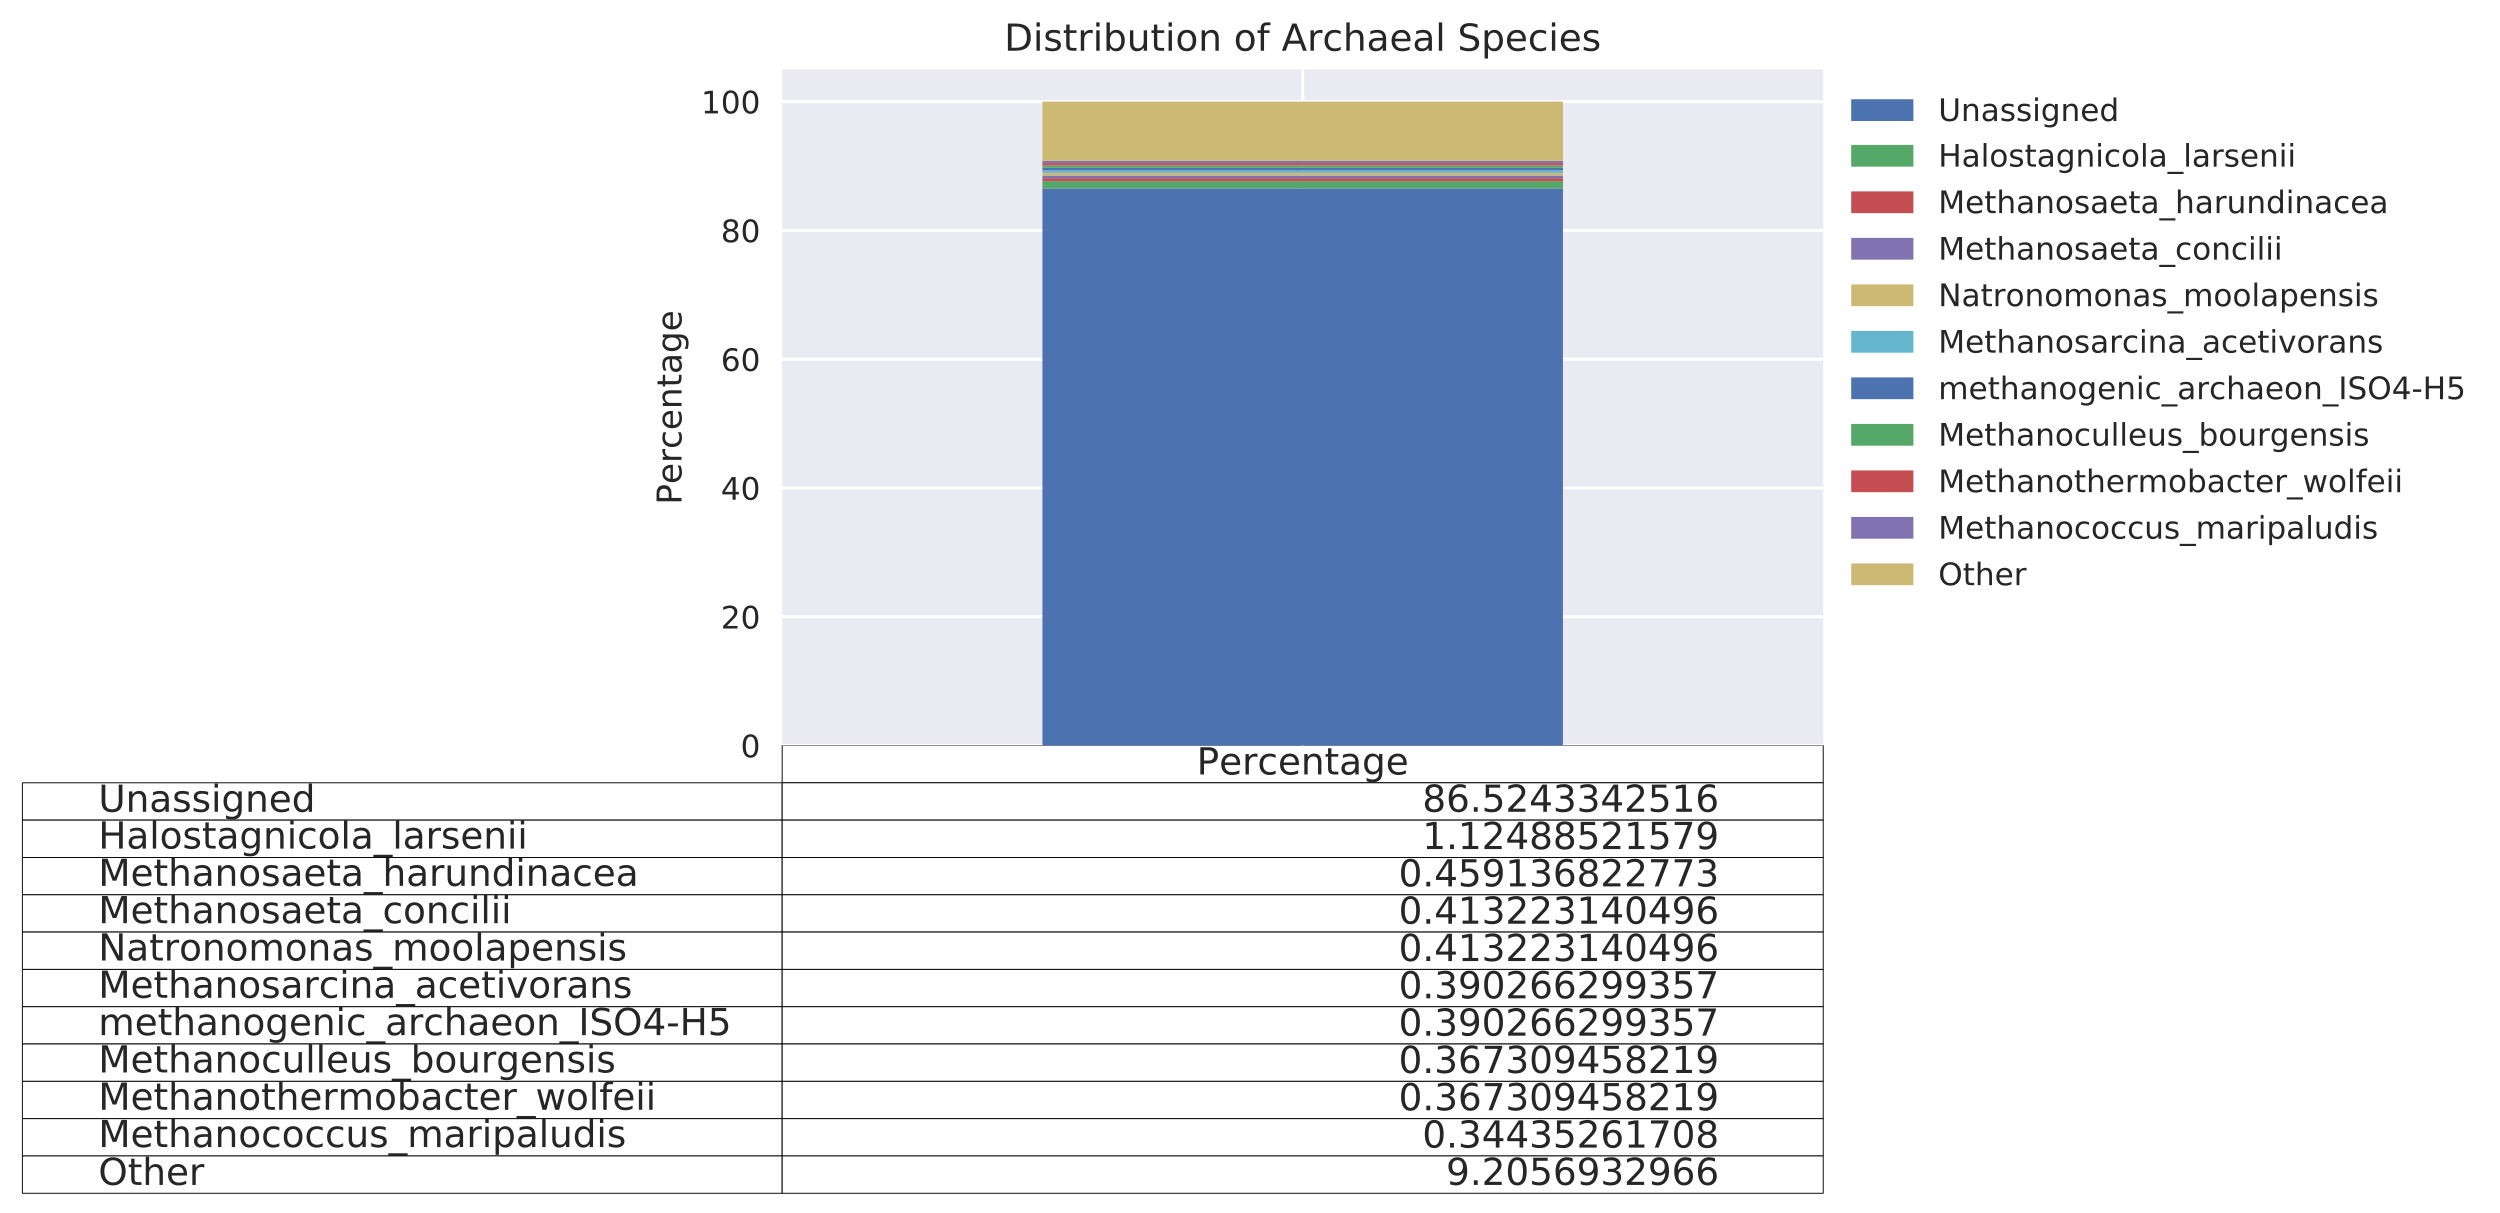 <?xml version="1.0" encoding="utf-8" standalone="no"?>
<!DOCTYPE svg PUBLIC "-//W3C//DTD SVG 1.1//EN"
  "http://www.w3.org/Graphics/SVG/1.1/DTD/svg11.dtd">
<!-- Created with matplotlib (http://matplotlib.org/) -->
<svg height="390pt" version="1.1" viewBox="0 0 804 390" width="804pt" xmlns="http://www.w3.org/2000/svg" xmlns:xlink="http://www.w3.org/1999/xlink">
 <defs>
  <style type="text/css">
*{stroke-linecap:butt;stroke-linejoin:round;}
  </style>
 </defs>
 <g id="figure_1">
  <g id="patch_1">
   <path d="M 0 390.958 
L 804.23 390.958 
L 804.23 0 
L 0 0 
z
" style="fill:#ffffff;"/>
  </g>
  <g id="axes_1">
   <g id="patch_2">
    <path d="M 251.546 239.758 
L 586.346 239.758 
L 586.346 22.318 
L 251.546 22.318 
z
" style="fill:#eaeaf2;"/>
   </g>
   <g id="table_1">
    <g id="patch_3">
     <path d="M 251.546 251.758 
L 586.346 251.758 
L 586.346 239.758 
L 251.546 239.758 
z
" style="fill:#ffffff;stroke:#000000;stroke-linejoin:miter;stroke-width:0.3;"/>
    </g>
    <g id="text_1">
     <!-- Percentage -->
     <defs>
      <path d="M 19.672 64.797 
L 19.672 37.406 
L 32.078 37.406 
Q 38.969 37.406 42.719 40.969 
Q 46.484 44.531 46.484 51.125 
Q 46.484 57.672 42.719 61.234 
Q 38.969 64.797 32.078 64.797 
z
M 9.812 72.906 
L 32.078 72.906 
Q 44.344 72.906 50.609 67.359 
Q 56.891 61.812 56.891 51.125 
Q 56.891 40.328 50.609 34.812 
Q 44.344 29.297 32.078 29.297 
L 19.672 29.297 
L 19.672 0 
L 9.812 0 
z
" id="DejaVuSans-50"/>
      <path d="M 56.203 29.594 
L 56.203 25.203 
L 14.891 25.203 
Q 15.484 15.922 20.484 11.062 
Q 25.484 6.203 34.422 6.203 
Q 39.594 6.203 44.453 7.469 
Q 49.312 8.734 54.109 11.281 
L 54.109 2.781 
Q 49.266 0.734 44.188 -0.344 
Q 39.109 -1.422 33.891 -1.422 
Q 20.797 -1.422 13.156 6.188 
Q 5.516 13.812 5.516 26.812 
Q 5.516 40.234 12.766 48.109 
Q 20.016 56 32.328 56 
Q 43.359 56 49.781 48.891 
Q 56.203 41.797 56.203 29.594 
z
M 47.219 32.234 
Q 47.125 39.594 43.094 43.984 
Q 39.062 48.391 32.422 48.391 
Q 24.906 48.391 20.391 44.141 
Q 15.875 39.891 15.188 32.172 
z
" id="DejaVuSans-65"/>
      <path d="M 41.109 46.297 
Q 39.594 47.172 37.812 47.578 
Q 36.031 48 33.891 48 
Q 26.266 48 22.188 43.047 
Q 18.109 38.094 18.109 28.812 
L 18.109 0 
L 9.078 0 
L 9.078 54.688 
L 18.109 54.688 
L 18.109 46.188 
Q 20.953 51.172 25.484 53.578 
Q 30.031 56 36.531 56 
Q 37.453 56 38.578 55.875 
Q 39.703 55.766 41.062 55.516 
z
" id="DejaVuSans-72"/>
      <path d="M 48.781 52.594 
L 48.781 44.188 
Q 44.969 46.297 41.141 47.344 
Q 37.312 48.391 33.406 48.391 
Q 24.656 48.391 19.812 42.844 
Q 14.984 37.312 14.984 27.297 
Q 14.984 17.281 19.812 11.734 
Q 24.656 6.203 33.406 6.203 
Q 37.312 6.203 41.141 7.25 
Q 44.969 8.297 48.781 10.406 
L 48.781 2.094 
Q 45.016 0.344 40.984 -0.531 
Q 36.969 -1.422 32.422 -1.422 
Q 20.062 -1.422 12.781 6.344 
Q 5.516 14.109 5.516 27.297 
Q 5.516 40.672 12.859 48.328 
Q 20.219 56 33.016 56 
Q 37.156 56 41.109 55.141 
Q 45.062 54.297 48.781 52.594 
z
" id="DejaVuSans-63"/>
      <path d="M 54.891 33.016 
L 54.891 0 
L 45.906 0 
L 45.906 32.719 
Q 45.906 40.484 42.875 44.328 
Q 39.844 48.188 33.797 48.188 
Q 26.516 48.188 22.312 43.547 
Q 18.109 38.922 18.109 30.906 
L 18.109 0 
L 9.078 0 
L 9.078 54.688 
L 18.109 54.688 
L 18.109 46.188 
Q 21.344 51.125 25.703 53.562 
Q 30.078 56 35.797 56 
Q 45.219 56 50.047 50.172 
Q 54.891 44.344 54.891 33.016 
z
" id="DejaVuSans-6e"/>
      <path d="M 18.312 70.219 
L 18.312 54.688 
L 36.812 54.688 
L 36.812 47.703 
L 18.312 47.703 
L 18.312 18.016 
Q 18.312 11.328 20.141 9.422 
Q 21.969 7.516 27.594 7.516 
L 36.812 7.516 
L 36.812 0 
L 27.594 0 
Q 17.188 0 13.234 3.875 
Q 9.281 7.766 9.281 18.016 
L 9.281 47.703 
L 2.688 47.703 
L 2.688 54.688 
L 9.281 54.688 
L 9.281 70.219 
z
" id="DejaVuSans-74"/>
      <path d="M 34.281 27.484 
Q 23.391 27.484 19.188 25 
Q 14.984 22.516 14.984 16.5 
Q 14.984 11.719 18.141 8.906 
Q 21.297 6.109 26.703 6.109 
Q 34.188 6.109 38.703 11.406 
Q 43.219 16.703 43.219 25.484 
L 43.219 27.484 
z
M 52.203 31.203 
L 52.203 0 
L 43.219 0 
L 43.219 8.297 
Q 40.141 3.328 35.547 0.953 
Q 30.953 -1.422 24.312 -1.422 
Q 15.922 -1.422 10.953 3.297 
Q 6 8.016 6 15.922 
Q 6 25.141 12.172 29.828 
Q 18.359 34.516 30.609 34.516 
L 43.219 34.516 
L 43.219 35.406 
Q 43.219 41.609 39.141 45 
Q 35.062 48.391 27.688 48.391 
Q 23 48.391 18.547 47.266 
Q 14.109 46.141 10.016 43.891 
L 10.016 52.203 
Q 14.938 54.109 19.578 55.047 
Q 24.219 56 28.609 56 
Q 40.484 56 46.344 49.844 
Q 52.203 43.703 52.203 31.203 
z
" id="DejaVuSans-61"/>
      <path d="M 45.406 27.984 
Q 45.406 37.75 41.375 43.109 
Q 37.359 48.484 30.078 48.484 
Q 22.859 48.484 18.828 43.109 
Q 14.797 37.75 14.797 27.984 
Q 14.797 18.266 18.828 12.891 
Q 22.859 7.516 30.078 7.516 
Q 37.359 7.516 41.375 12.891 
Q 45.406 18.266 45.406 27.984 
z
M 54.391 6.781 
Q 54.391 -7.172 48.188 -13.984 
Q 42 -20.797 29.203 -20.797 
Q 24.469 -20.797 20.266 -20.094 
Q 16.062 -19.391 12.109 -17.922 
L 12.109 -9.188 
Q 16.062 -11.328 19.922 -12.344 
Q 23.781 -13.375 27.781 -13.375 
Q 36.625 -13.375 41.016 -8.766 
Q 45.406 -4.156 45.406 5.172 
L 45.406 9.625 
Q 42.625 4.781 38.281 2.391 
Q 33.938 0 27.875 0 
Q 17.828 0 11.672 7.656 
Q 5.516 15.328 5.516 27.984 
Q 5.516 40.672 11.672 48.328 
Q 17.828 56 27.875 56 
Q 33.938 56 38.281 53.609 
Q 42.625 51.219 45.406 46.391 
L 45.406 54.688 
L 54.391 54.688 
z
" id="DejaVuSans-67"/>
     </defs>
     <g style="fill:#262626;" transform="translate(384.851 249.069)scale(0.12 -0.12)">
      <use xlink:href="#DejaVuSans-50"/>
      <use x="60.256" xlink:href="#DejaVuSans-65"/>
      <use x="121.779" xlink:href="#DejaVuSans-72"/>
      <use x="162.861" xlink:href="#DejaVuSans-63"/>
      <use x="217.842" xlink:href="#DejaVuSans-65"/>
      <use x="279.365" xlink:href="#DejaVuSans-6e"/>
      <use x="342.744" xlink:href="#DejaVuSans-74"/>
      <use x="381.953" xlink:href="#DejaVuSans-61"/>
      <use x="443.232" xlink:href="#DejaVuSans-67"/>
      <use x="506.709" xlink:href="#DejaVuSans-65"/>
     </g>
    </g>
    <g id="patch_4">
     <path d="M 7.2 263.758 
L 251.546 263.758 
L 251.546 251.758 
L 7.2 251.758 
z
" style="fill:#ffffff;stroke:#000000;stroke-linejoin:miter;stroke-width:0.3;"/>
    </g>
    <g id="text_2">
     <!-- Unassigned -->
     <defs>
      <path d="M 8.688 72.906 
L 18.609 72.906 
L 18.609 28.609 
Q 18.609 16.891 22.844 11.734 
Q 27.094 6.594 36.625 6.594 
Q 46.094 6.594 50.344 11.734 
Q 54.594 16.891 54.594 28.609 
L 54.594 72.906 
L 64.5 72.906 
L 64.5 27.391 
Q 64.5 13.141 57.438 5.859 
Q 50.391 -1.422 36.625 -1.422 
Q 22.797 -1.422 15.734 5.859 
Q 8.688 13.141 8.688 27.391 
z
" id="DejaVuSans-55"/>
      <path d="M 44.281 53.078 
L 44.281 44.578 
Q 40.484 46.531 36.375 47.5 
Q 32.281 48.484 27.875 48.484 
Q 21.188 48.484 17.844 46.438 
Q 14.5 44.391 14.5 40.281 
Q 14.5 37.156 16.891 35.375 
Q 19.281 33.594 26.516 31.984 
L 29.594 31.297 
Q 39.156 29.25 43.188 25.516 
Q 47.219 21.781 47.219 15.094 
Q 47.219 7.469 41.188 3.016 
Q 35.156 -1.422 24.609 -1.422 
Q 20.219 -1.422 15.453 -0.562 
Q 10.688 0.297 5.422 2 
L 5.422 11.281 
Q 10.406 8.688 15.234 7.391 
Q 20.062 6.109 24.812 6.109 
Q 31.156 6.109 34.562 8.281 
Q 37.984 10.453 37.984 14.406 
Q 37.984 18.062 35.516 20.016 
Q 33.062 21.969 24.703 23.781 
L 21.578 24.516 
Q 13.234 26.266 9.516 29.906 
Q 5.812 33.547 5.812 39.891 
Q 5.812 47.609 11.281 51.797 
Q 16.75 56 26.812 56 
Q 31.781 56 36.172 55.266 
Q 40.578 54.547 44.281 53.078 
z
" id="DejaVuSans-73"/>
      <path d="M 9.422 54.688 
L 18.406 54.688 
L 18.406 0 
L 9.422 0 
z
M 9.422 75.984 
L 18.406 75.984 
L 18.406 64.594 
L 9.422 64.594 
z
" id="DejaVuSans-69"/>
      <path d="M 45.406 46.391 
L 45.406 75.984 
L 54.391 75.984 
L 54.391 0 
L 45.406 0 
L 45.406 8.203 
Q 42.578 3.328 38.25 0.953 
Q 33.938 -1.422 27.875 -1.422 
Q 17.969 -1.422 11.734 6.484 
Q 5.516 14.406 5.516 27.297 
Q 5.516 40.188 11.734 48.094 
Q 17.969 56 27.875 56 
Q 33.938 56 38.25 53.625 
Q 42.578 51.266 45.406 46.391 
z
M 14.797 27.297 
Q 14.797 17.391 18.875 11.75 
Q 22.953 6.109 30.078 6.109 
Q 37.203 6.109 41.297 11.75 
Q 45.406 17.391 45.406 27.297 
Q 45.406 37.203 41.297 42.844 
Q 37.203 48.484 30.078 48.484 
Q 22.953 48.484 18.875 42.844 
Q 14.797 37.203 14.797 27.297 
z
" id="DejaVuSans-64"/>
     </defs>
     <g style="fill:#262626;" transform="translate(31.635 261.069)scale(0.12 -0.12)">
      <use xlink:href="#DejaVuSans-55"/>
      <use x="73.193" xlink:href="#DejaVuSans-6e"/>
      <use x="136.572" xlink:href="#DejaVuSans-61"/>
      <use x="197.852" xlink:href="#DejaVuSans-73"/>
      <use x="249.951" xlink:href="#DejaVuSans-73"/>
      <use x="302.051" xlink:href="#DejaVuSans-69"/>
      <use x="329.834" xlink:href="#DejaVuSans-67"/>
      <use x="393.311" xlink:href="#DejaVuSans-6e"/>
      <use x="456.689" xlink:href="#DejaVuSans-65"/>
      <use x="518.213" xlink:href="#DejaVuSans-64"/>
     </g>
    </g>
    <g id="patch_5">
     <path d="M 251.546 263.758 
L 586.346 263.758 
L 586.346 251.758 
L 251.546 251.758 
z
" style="fill:#ffffff;stroke:#000000;stroke-linejoin:miter;stroke-width:0.3;"/>
    </g>
    <g id="text_3">
     <!-- 86.5243342516 -->
     <defs>
      <path d="M 31.781 34.625 
Q 24.75 34.625 20.719 30.859 
Q 16.703 27.094 16.703 20.516 
Q 16.703 13.922 20.719 10.156 
Q 24.75 6.391 31.781 6.391 
Q 38.812 6.391 42.859 10.172 
Q 46.922 13.969 46.922 20.516 
Q 46.922 27.094 42.891 30.859 
Q 38.875 34.625 31.781 34.625 
z
M 21.922 38.812 
Q 15.578 40.375 12.031 44.719 
Q 8.5 49.078 8.5 55.328 
Q 8.5 64.062 14.719 69.141 
Q 20.953 74.219 31.781 74.219 
Q 42.672 74.219 48.875 69.141 
Q 55.078 64.062 55.078 55.328 
Q 55.078 49.078 51.531 44.719 
Q 48 40.375 41.703 38.812 
Q 48.828 37.156 52.797 32.312 
Q 56.781 27.484 56.781 20.516 
Q 56.781 9.906 50.312 4.234 
Q 43.844 -1.422 31.781 -1.422 
Q 19.734 -1.422 13.25 4.234 
Q 6.781 9.906 6.781 20.516 
Q 6.781 27.484 10.781 32.312 
Q 14.797 37.156 21.922 38.812 
z
M 18.312 54.391 
Q 18.312 48.734 21.844 45.562 
Q 25.391 42.391 31.781 42.391 
Q 38.141 42.391 41.719 45.562 
Q 45.312 48.734 45.312 54.391 
Q 45.312 60.062 41.719 63.234 
Q 38.141 66.406 31.781 66.406 
Q 25.391 66.406 21.844 63.234 
Q 18.312 60.062 18.312 54.391 
z
" id="DejaVuSans-38"/>
      <path d="M 33.016 40.375 
Q 26.375 40.375 22.484 35.828 
Q 18.609 31.297 18.609 23.391 
Q 18.609 15.531 22.484 10.953 
Q 26.375 6.391 33.016 6.391 
Q 39.656 6.391 43.531 10.953 
Q 47.406 15.531 47.406 23.391 
Q 47.406 31.297 43.531 35.828 
Q 39.656 40.375 33.016 40.375 
z
M 52.594 71.297 
L 52.594 62.312 
Q 48.875 64.062 45.094 64.984 
Q 41.312 65.922 37.594 65.922 
Q 27.828 65.922 22.672 59.328 
Q 17.531 52.734 16.797 39.406 
Q 19.672 43.656 24.016 45.922 
Q 28.375 48.188 33.594 48.188 
Q 44.578 48.188 50.953 41.516 
Q 57.328 34.859 57.328 23.391 
Q 57.328 12.156 50.688 5.359 
Q 44.047 -1.422 33.016 -1.422 
Q 20.359 -1.422 13.672 8.266 
Q 6.984 17.969 6.984 36.375 
Q 6.984 53.656 15.188 63.938 
Q 23.391 74.219 37.203 74.219 
Q 40.922 74.219 44.703 73.484 
Q 48.484 72.75 52.594 71.297 
z
" id="DejaVuSans-36"/>
      <path d="M 10.688 12.406 
L 21 12.406 
L 21 0 
L 10.688 0 
z
" id="DejaVuSans-2e"/>
      <path d="M 10.797 72.906 
L 49.516 72.906 
L 49.516 64.594 
L 19.828 64.594 
L 19.828 46.734 
Q 21.969 47.469 24.109 47.828 
Q 26.266 48.188 28.422 48.188 
Q 40.625 48.188 47.75 41.5 
Q 54.891 34.812 54.891 23.391 
Q 54.891 11.625 47.562 5.094 
Q 40.234 -1.422 26.906 -1.422 
Q 22.312 -1.422 17.547 -0.641 
Q 12.797 0.141 7.719 1.703 
L 7.719 11.625 
Q 12.109 9.234 16.797 8.062 
Q 21.484 6.891 26.703 6.891 
Q 35.156 6.891 40.078 11.328 
Q 45.016 15.766 45.016 23.391 
Q 45.016 31 40.078 35.438 
Q 35.156 39.891 26.703 39.891 
Q 22.75 39.891 18.812 39.016 
Q 14.891 38.141 10.797 36.281 
z
" id="DejaVuSans-35"/>
      <path d="M 19.188 8.297 
L 53.609 8.297 
L 53.609 0 
L 7.328 0 
L 7.328 8.297 
Q 12.938 14.109 22.625 23.891 
Q 32.328 33.688 34.812 36.531 
Q 39.547 41.844 41.422 45.531 
Q 43.312 49.219 43.312 52.781 
Q 43.312 58.594 39.234 62.25 
Q 35.156 65.922 28.609 65.922 
Q 23.969 65.922 18.812 64.312 
Q 13.672 62.703 7.812 59.422 
L 7.812 69.391 
Q 13.766 71.781 18.938 73 
Q 24.125 74.219 28.422 74.219 
Q 39.75 74.219 46.484 68.547 
Q 53.219 62.891 53.219 53.422 
Q 53.219 48.922 51.531 44.891 
Q 49.859 40.875 45.406 35.406 
Q 44.188 33.984 37.641 27.219 
Q 31.109 20.453 19.188 8.297 
z
" id="DejaVuSans-32"/>
      <path d="M 37.797 64.312 
L 12.891 25.391 
L 37.797 25.391 
z
M 35.203 72.906 
L 47.609 72.906 
L 47.609 25.391 
L 58.016 25.391 
L 58.016 17.188 
L 47.609 17.188 
L 47.609 0 
L 37.797 0 
L 37.797 17.188 
L 4.891 17.188 
L 4.891 26.703 
z
" id="DejaVuSans-34"/>
      <path d="M 40.578 39.312 
Q 47.656 37.797 51.625 33 
Q 55.609 28.219 55.609 21.188 
Q 55.609 10.406 48.188 4.484 
Q 40.766 -1.422 27.094 -1.422 
Q 22.516 -1.422 17.656 -0.516 
Q 12.797 0.391 7.625 2.203 
L 7.625 11.719 
Q 11.719 9.328 16.594 8.109 
Q 21.484 6.891 26.812 6.891 
Q 36.078 6.891 40.938 10.547 
Q 45.797 14.203 45.797 21.188 
Q 45.797 27.641 41.281 31.266 
Q 36.766 34.906 28.719 34.906 
L 20.219 34.906 
L 20.219 43.016 
L 29.109 43.016 
Q 36.375 43.016 40.234 45.922 
Q 44.094 48.828 44.094 54.297 
Q 44.094 59.906 40.109 62.906 
Q 36.141 65.922 28.719 65.922 
Q 24.656 65.922 20.016 65.031 
Q 15.375 64.156 9.812 62.312 
L 9.812 71.094 
Q 15.438 72.656 20.344 73.438 
Q 25.25 74.219 29.594 74.219 
Q 40.828 74.219 47.359 69.109 
Q 53.906 64.016 53.906 55.328 
Q 53.906 49.266 50.438 45.094 
Q 46.969 40.922 40.578 39.312 
z
" id="DejaVuSans-33"/>
      <path d="M 12.406 8.297 
L 28.516 8.297 
L 28.516 63.922 
L 10.984 60.406 
L 10.984 69.391 
L 28.422 72.906 
L 38.281 72.906 
L 38.281 8.297 
L 54.391 8.297 
L 54.391 0 
L 12.406 0 
z
" id="DejaVuSans-31"/>
     </defs>
     <g style="fill:#262626;" transform="translate(457.432 261.069)scale(0.12 -0.12)">
      <use xlink:href="#DejaVuSans-38"/>
      <use x="63.623" xlink:href="#DejaVuSans-36"/>
      <use x="127.246" xlink:href="#DejaVuSans-2e"/>
      <use x="159.033" xlink:href="#DejaVuSans-35"/>
      <use x="222.656" xlink:href="#DejaVuSans-32"/>
      <use x="286.279" xlink:href="#DejaVuSans-34"/>
      <use x="349.902" xlink:href="#DejaVuSans-33"/>
      <use x="413.525" xlink:href="#DejaVuSans-33"/>
      <use x="477.148" xlink:href="#DejaVuSans-34"/>
      <use x="540.771" xlink:href="#DejaVuSans-32"/>
      <use x="604.395" xlink:href="#DejaVuSans-35"/>
      <use x="668.018" xlink:href="#DejaVuSans-31"/>
      <use x="731.641" xlink:href="#DejaVuSans-36"/>
     </g>
    </g>
    <g id="patch_6">
     <path d="M 7.2 275.758 
L 251.546 275.758 
L 251.546 263.758 
L 7.2 263.758 
z
" style="fill:#ffffff;stroke:#000000;stroke-linejoin:miter;stroke-width:0.3;"/>
    </g>
    <g id="text_4">
     <!-- Halostagnicola_larsenii -->
     <defs>
      <path d="M 9.812 72.906 
L 19.672 72.906 
L 19.672 43.016 
L 55.516 43.016 
L 55.516 72.906 
L 65.375 72.906 
L 65.375 0 
L 55.516 0 
L 55.516 34.719 
L 19.672 34.719 
L 19.672 0 
L 9.812 0 
z
" id="DejaVuSans-48"/>
      <path d="M 9.422 75.984 
L 18.406 75.984 
L 18.406 0 
L 9.422 0 
z
" id="DejaVuSans-6c"/>
      <path d="M 30.609 48.391 
Q 23.391 48.391 19.188 42.75 
Q 14.984 37.109 14.984 27.297 
Q 14.984 17.484 19.156 11.844 
Q 23.344 6.203 30.609 6.203 
Q 37.797 6.203 41.984 11.859 
Q 46.188 17.531 46.188 27.297 
Q 46.188 37.016 41.984 42.703 
Q 37.797 48.391 30.609 48.391 
z
M 30.609 56 
Q 42.328 56 49.016 48.375 
Q 55.719 40.766 55.719 27.297 
Q 55.719 13.875 49.016 6.219 
Q 42.328 -1.422 30.609 -1.422 
Q 18.844 -1.422 12.172 6.219 
Q 5.516 13.875 5.516 27.297 
Q 5.516 40.766 12.172 48.375 
Q 18.844 56 30.609 56 
z
" id="DejaVuSans-6f"/>
      <path d="M 50.984 -16.609 
L 50.984 -23.578 
L -0.984 -23.578 
L -0.984 -16.609 
z
" id="DejaVuSans-5f"/>
     </defs>
     <g style="fill:#262626;" transform="translate(31.635 272.902)scale(0.12 -0.12)">
      <use xlink:href="#DejaVuSans-48"/>
      <use x="75.195" xlink:href="#DejaVuSans-61"/>
      <use x="136.475" xlink:href="#DejaVuSans-6c"/>
      <use x="164.258" xlink:href="#DejaVuSans-6f"/>
      <use x="225.439" xlink:href="#DejaVuSans-73"/>
      <use x="277.539" xlink:href="#DejaVuSans-74"/>
      <use x="316.748" xlink:href="#DejaVuSans-61"/>
      <use x="378.027" xlink:href="#DejaVuSans-67"/>
      <use x="441.504" xlink:href="#DejaVuSans-6e"/>
      <use x="504.883" xlink:href="#DejaVuSans-69"/>
      <use x="532.666" xlink:href="#DejaVuSans-63"/>
      <use x="587.646" xlink:href="#DejaVuSans-6f"/>
      <use x="648.828" xlink:href="#DejaVuSans-6c"/>
      <use x="676.611" xlink:href="#DejaVuSans-61"/>
      <use x="737.891" xlink:href="#DejaVuSans-5f"/>
      <use x="787.891" xlink:href="#DejaVuSans-6c"/>
      <use x="815.674" xlink:href="#DejaVuSans-61"/>
      <use x="876.953" xlink:href="#DejaVuSans-72"/>
      <use x="918.066" xlink:href="#DejaVuSans-73"/>
      <use x="970.166" xlink:href="#DejaVuSans-65"/>
      <use x="1031.689" xlink:href="#DejaVuSans-6e"/>
      <use x="1095.068" xlink:href="#DejaVuSans-69"/>
      <use x="1122.852" xlink:href="#DejaVuSans-69"/>
     </g>
    </g>
    <g id="patch_7">
     <path d="M 251.546 275.758 
L 586.346 275.758 
L 586.346 263.758 
L 251.546 263.758 
z
" style="fill:#ffffff;stroke:#000000;stroke-linejoin:miter;stroke-width:0.3;"/>
    </g>
    <g id="text_5">
     <!-- 1.12488521579 -->
     <defs>
      <path d="M 8.203 72.906 
L 55.078 72.906 
L 55.078 68.703 
L 28.609 0 
L 18.312 0 
L 43.219 64.594 
L 8.203 64.594 
z
" id="DejaVuSans-37"/>
      <path d="M 10.984 1.516 
L 10.984 10.5 
Q 14.703 8.734 18.5 7.812 
Q 22.312 6.891 25.984 6.891 
Q 35.75 6.891 40.891 13.453 
Q 46.047 20.016 46.781 33.406 
Q 43.953 29.203 39.594 26.953 
Q 35.25 24.703 29.984 24.703 
Q 19.047 24.703 12.672 31.312 
Q 6.297 37.938 6.297 49.422 
Q 6.297 60.641 12.938 67.422 
Q 19.578 74.219 30.609 74.219 
Q 43.266 74.219 49.922 64.516 
Q 56.594 54.828 56.594 36.375 
Q 56.594 19.141 48.406 8.859 
Q 40.234 -1.422 26.422 -1.422 
Q 22.703 -1.422 18.891 -0.688 
Q 15.094 0.047 10.984 1.516 
z
M 30.609 32.422 
Q 37.25 32.422 41.125 36.953 
Q 45.016 41.5 45.016 49.422 
Q 45.016 57.281 41.125 61.844 
Q 37.25 66.406 30.609 66.406 
Q 23.969 66.406 20.094 61.844 
Q 16.219 57.281 16.219 49.422 
Q 16.219 41.5 20.094 36.953 
Q 23.969 32.422 30.609 32.422 
z
" id="DejaVuSans-39"/>
     </defs>
     <g style="fill:#262626;" transform="translate(457.432 273.069)scale(0.12 -0.12)">
      <use xlink:href="#DejaVuSans-31"/>
      <use x="63.623" xlink:href="#DejaVuSans-2e"/>
      <use x="95.41" xlink:href="#DejaVuSans-31"/>
      <use x="159.033" xlink:href="#DejaVuSans-32"/>
      <use x="222.656" xlink:href="#DejaVuSans-34"/>
      <use x="286.279" xlink:href="#DejaVuSans-38"/>
      <use x="349.902" xlink:href="#DejaVuSans-38"/>
      <use x="413.525" xlink:href="#DejaVuSans-35"/>
      <use x="477.148" xlink:href="#DejaVuSans-32"/>
      <use x="540.771" xlink:href="#DejaVuSans-31"/>
      <use x="604.395" xlink:href="#DejaVuSans-35"/>
      <use x="668.018" xlink:href="#DejaVuSans-37"/>
      <use x="731.641" xlink:href="#DejaVuSans-39"/>
     </g>
    </g>
    <g id="patch_8">
     <path d="M 7.2 287.758 
L 251.546 287.758 
L 251.546 275.758 
L 7.2 275.758 
z
" style="fill:#ffffff;stroke:#000000;stroke-linejoin:miter;stroke-width:0.3;"/>
    </g>
    <g id="text_6">
     <!-- Methanosaeta_harundinacea -->
     <defs>
      <path d="M 9.812 72.906 
L 24.516 72.906 
L 43.109 23.297 
L 61.812 72.906 
L 76.516 72.906 
L 76.516 0 
L 66.891 0 
L 66.891 64.016 
L 48.094 14.016 
L 38.188 14.016 
L 19.391 64.016 
L 19.391 0 
L 9.812 0 
z
" id="DejaVuSans-4d"/>
      <path d="M 54.891 33.016 
L 54.891 0 
L 45.906 0 
L 45.906 32.719 
Q 45.906 40.484 42.875 44.328 
Q 39.844 48.188 33.797 48.188 
Q 26.516 48.188 22.312 43.547 
Q 18.109 38.922 18.109 30.906 
L 18.109 0 
L 9.078 0 
L 9.078 75.984 
L 18.109 75.984 
L 18.109 46.188 
Q 21.344 51.125 25.703 53.562 
Q 30.078 56 35.797 56 
Q 45.219 56 50.047 50.172 
Q 54.891 44.344 54.891 33.016 
z
" id="DejaVuSans-68"/>
      <path d="M 8.5 21.578 
L 8.5 54.688 
L 17.484 54.688 
L 17.484 21.922 
Q 17.484 14.156 20.5 10.266 
Q 23.531 6.391 29.594 6.391 
Q 36.859 6.391 41.078 11.031 
Q 45.312 15.672 45.312 23.688 
L 45.312 54.688 
L 54.297 54.688 
L 54.297 0 
L 45.312 0 
L 45.312 8.406 
Q 42.047 3.422 37.719 1 
Q 33.406 -1.422 27.688 -1.422 
Q 18.266 -1.422 13.375 4.438 
Q 8.5 10.297 8.5 21.578 
z
M 31.109 56 
z
" id="DejaVuSans-75"/>
     </defs>
     <g style="fill:#262626;" transform="translate(31.635 284.902)scale(0.12 -0.12)">
      <use xlink:href="#DejaVuSans-4d"/>
      <use x="86.279" xlink:href="#DejaVuSans-65"/>
      <use x="147.803" xlink:href="#DejaVuSans-74"/>
      <use x="187.012" xlink:href="#DejaVuSans-68"/>
      <use x="250.391" xlink:href="#DejaVuSans-61"/>
      <use x="311.67" xlink:href="#DejaVuSans-6e"/>
      <use x="375.049" xlink:href="#DejaVuSans-6f"/>
      <use x="436.23" xlink:href="#DejaVuSans-73"/>
      <use x="488.33" xlink:href="#DejaVuSans-61"/>
      <use x="549.609" xlink:href="#DejaVuSans-65"/>
      <use x="611.133" xlink:href="#DejaVuSans-74"/>
      <use x="650.342" xlink:href="#DejaVuSans-61"/>
      <use x="711.621" xlink:href="#DejaVuSans-5f"/>
      <use x="761.621" xlink:href="#DejaVuSans-68"/>
      <use x="825" xlink:href="#DejaVuSans-61"/>
      <use x="886.279" xlink:href="#DejaVuSans-72"/>
      <use x="927.393" xlink:href="#DejaVuSans-75"/>
      <use x="990.771" xlink:href="#DejaVuSans-6e"/>
      <use x="1054.15" xlink:href="#DejaVuSans-64"/>
      <use x="1117.627" xlink:href="#DejaVuSans-69"/>
      <use x="1145.41" xlink:href="#DejaVuSans-6e"/>
      <use x="1208.789" xlink:href="#DejaVuSans-61"/>
      <use x="1270.068" xlink:href="#DejaVuSans-63"/>
      <use x="1325.049" xlink:href="#DejaVuSans-65"/>
      <use x="1386.572" xlink:href="#DejaVuSans-61"/>
     </g>
    </g>
    <g id="patch_9">
     <path d="M 251.546 287.758 
L 586.346 287.758 
L 586.346 275.758 
L 251.546 275.758 
z
" style="fill:#ffffff;stroke:#000000;stroke-linejoin:miter;stroke-width:0.3;"/>
    </g>
    <g id="text_7">
     <!-- 0.459136822773 -->
     <defs>
      <path d="M 31.781 66.406 
Q 24.172 66.406 20.328 58.906 
Q 16.5 51.422 16.5 36.375 
Q 16.5 21.391 20.328 13.891 
Q 24.172 6.391 31.781 6.391 
Q 39.453 6.391 43.281 13.891 
Q 47.125 21.391 47.125 36.375 
Q 47.125 51.422 43.281 58.906 
Q 39.453 66.406 31.781 66.406 
z
M 31.781 74.219 
Q 44.047 74.219 50.516 64.516 
Q 56.984 54.828 56.984 36.375 
Q 56.984 17.969 50.516 8.266 
Q 44.047 -1.422 31.781 -1.422 
Q 19.531 -1.422 13.062 8.266 
Q 6.594 17.969 6.594 36.375 
Q 6.594 54.828 13.062 64.516 
Q 19.531 74.219 31.781 74.219 
z
" id="DejaVuSans-30"/>
     </defs>
     <g style="fill:#262626;" transform="translate(449.797 285.069)scale(0.12 -0.12)">
      <use xlink:href="#DejaVuSans-30"/>
      <use x="63.623" xlink:href="#DejaVuSans-2e"/>
      <use x="95.41" xlink:href="#DejaVuSans-34"/>
      <use x="159.033" xlink:href="#DejaVuSans-35"/>
      <use x="222.656" xlink:href="#DejaVuSans-39"/>
      <use x="286.279" xlink:href="#DejaVuSans-31"/>
      <use x="349.902" xlink:href="#DejaVuSans-33"/>
      <use x="413.525" xlink:href="#DejaVuSans-36"/>
      <use x="477.148" xlink:href="#DejaVuSans-38"/>
      <use x="540.771" xlink:href="#DejaVuSans-32"/>
      <use x="604.395" xlink:href="#DejaVuSans-32"/>
      <use x="668.018" xlink:href="#DejaVuSans-37"/>
      <use x="731.641" xlink:href="#DejaVuSans-37"/>
      <use x="795.264" xlink:href="#DejaVuSans-33"/>
     </g>
    </g>
    <g id="patch_10">
     <path d="M 7.2 299.758 
L 251.546 299.758 
L 251.546 287.758 
L 7.2 287.758 
z
" style="fill:#ffffff;stroke:#000000;stroke-linejoin:miter;stroke-width:0.3;"/>
    </g>
    <g id="text_8">
     <!-- Methanosaeta_concilii -->
     <g style="fill:#262626;" transform="translate(31.635 296.902)scale(0.12 -0.12)">
      <use xlink:href="#DejaVuSans-4d"/>
      <use x="86.279" xlink:href="#DejaVuSans-65"/>
      <use x="147.803" xlink:href="#DejaVuSans-74"/>
      <use x="187.012" xlink:href="#DejaVuSans-68"/>
      <use x="250.391" xlink:href="#DejaVuSans-61"/>
      <use x="311.67" xlink:href="#DejaVuSans-6e"/>
      <use x="375.049" xlink:href="#DejaVuSans-6f"/>
      <use x="436.23" xlink:href="#DejaVuSans-73"/>
      <use x="488.33" xlink:href="#DejaVuSans-61"/>
      <use x="549.609" xlink:href="#DejaVuSans-65"/>
      <use x="611.133" xlink:href="#DejaVuSans-74"/>
      <use x="650.342" xlink:href="#DejaVuSans-61"/>
      <use x="711.621" xlink:href="#DejaVuSans-5f"/>
      <use x="761.621" xlink:href="#DejaVuSans-63"/>
      <use x="816.602" xlink:href="#DejaVuSans-6f"/>
      <use x="877.783" xlink:href="#DejaVuSans-6e"/>
      <use x="941.162" xlink:href="#DejaVuSans-63"/>
      <use x="996.143" xlink:href="#DejaVuSans-69"/>
      <use x="1023.926" xlink:href="#DejaVuSans-6c"/>
      <use x="1051.709" xlink:href="#DejaVuSans-69"/>
      <use x="1079.492" xlink:href="#DejaVuSans-69"/>
     </g>
    </g>
    <g id="patch_11">
     <path d="M 251.546 299.758 
L 586.346 299.758 
L 586.346 287.758 
L 251.546 287.758 
z
" style="fill:#ffffff;stroke:#000000;stroke-linejoin:miter;stroke-width:0.3;"/>
    </g>
    <g id="text_9">
     <!-- 0.413223140496 -->
     <g style="fill:#262626;" transform="translate(449.797 297.069)scale(0.12 -0.12)">
      <use xlink:href="#DejaVuSans-30"/>
      <use x="63.623" xlink:href="#DejaVuSans-2e"/>
      <use x="95.41" xlink:href="#DejaVuSans-34"/>
      <use x="159.033" xlink:href="#DejaVuSans-31"/>
      <use x="222.656" xlink:href="#DejaVuSans-33"/>
      <use x="286.279" xlink:href="#DejaVuSans-32"/>
      <use x="349.902" xlink:href="#DejaVuSans-32"/>
      <use x="413.525" xlink:href="#DejaVuSans-33"/>
      <use x="477.148" xlink:href="#DejaVuSans-31"/>
      <use x="540.771" xlink:href="#DejaVuSans-34"/>
      <use x="604.395" xlink:href="#DejaVuSans-30"/>
      <use x="668.018" xlink:href="#DejaVuSans-34"/>
      <use x="731.641" xlink:href="#DejaVuSans-39"/>
      <use x="795.264" xlink:href="#DejaVuSans-36"/>
     </g>
    </g>
    <g id="patch_12">
     <path d="M 7.2 311.758 
L 251.546 311.758 
L 251.546 299.758 
L 7.2 299.758 
z
" style="fill:#ffffff;stroke:#000000;stroke-linejoin:miter;stroke-width:0.3;"/>
    </g>
    <g id="text_10">
     <!-- Natronomonas_moolapensis -->
     <defs>
      <path d="M 9.812 72.906 
L 23.094 72.906 
L 55.422 11.922 
L 55.422 72.906 
L 64.984 72.906 
L 64.984 0 
L 51.703 0 
L 19.391 60.984 
L 19.391 0 
L 9.812 0 
z
" id="DejaVuSans-4e"/>
      <path d="M 52 44.188 
Q 55.375 50.25 60.062 53.125 
Q 64.75 56 71.094 56 
Q 79.641 56 84.281 50.016 
Q 88.922 44.047 88.922 33.016 
L 88.922 0 
L 79.891 0 
L 79.891 32.719 
Q 79.891 40.578 77.094 44.375 
Q 74.312 48.188 68.609 48.188 
Q 61.625 48.188 57.562 43.547 
Q 53.516 38.922 53.516 30.906 
L 53.516 0 
L 44.484 0 
L 44.484 32.719 
Q 44.484 40.625 41.703 44.406 
Q 38.922 48.188 33.109 48.188 
Q 26.219 48.188 22.156 43.531 
Q 18.109 38.875 18.109 30.906 
L 18.109 0 
L 9.078 0 
L 9.078 54.688 
L 18.109 54.688 
L 18.109 46.188 
Q 21.188 51.219 25.484 53.609 
Q 29.781 56 35.688 56 
Q 41.656 56 45.828 52.969 
Q 50 49.953 52 44.188 
z
" id="DejaVuSans-6d"/>
      <path d="M 18.109 8.203 
L 18.109 -20.797 
L 9.078 -20.797 
L 9.078 54.688 
L 18.109 54.688 
L 18.109 46.391 
Q 20.953 51.266 25.266 53.625 
Q 29.594 56 35.594 56 
Q 45.562 56 51.781 48.094 
Q 58.016 40.188 58.016 27.297 
Q 58.016 14.406 51.781 6.484 
Q 45.562 -1.422 35.594 -1.422 
Q 29.594 -1.422 25.266 0.953 
Q 20.953 3.328 18.109 8.203 
z
M 48.688 27.297 
Q 48.688 37.203 44.609 42.844 
Q 40.531 48.484 33.406 48.484 
Q 26.266 48.484 22.188 42.844 
Q 18.109 37.203 18.109 27.297 
Q 18.109 17.391 22.188 11.75 
Q 26.266 6.109 33.406 6.109 
Q 40.531 6.109 44.609 11.75 
Q 48.688 17.391 48.688 27.297 
z
" id="DejaVuSans-70"/>
     </defs>
     <g style="fill:#262626;" transform="translate(31.635 308.902)scale(0.12 -0.12)">
      <use xlink:href="#DejaVuSans-4e"/>
      <use x="74.805" xlink:href="#DejaVuSans-61"/>
      <use x="136.084" xlink:href="#DejaVuSans-74"/>
      <use x="175.293" xlink:href="#DejaVuSans-72"/>
      <use x="216.375" xlink:href="#DejaVuSans-6f"/>
      <use x="277.557" xlink:href="#DejaVuSans-6e"/>
      <use x="340.936" xlink:href="#DejaVuSans-6f"/>
      <use x="402.117" xlink:href="#DejaVuSans-6d"/>
      <use x="499.529" xlink:href="#DejaVuSans-6f"/>
      <use x="560.711" xlink:href="#DejaVuSans-6e"/>
      <use x="624.09" xlink:href="#DejaVuSans-61"/>
      <use x="685.369" xlink:href="#DejaVuSans-73"/>
      <use x="737.469" xlink:href="#DejaVuSans-5f"/>
      <use x="787.469" xlink:href="#DejaVuSans-6d"/>
      <use x="884.881" xlink:href="#DejaVuSans-6f"/>
      <use x="946.062" xlink:href="#DejaVuSans-6f"/>
      <use x="1007.244" xlink:href="#DejaVuSans-6c"/>
      <use x="1035.027" xlink:href="#DejaVuSans-61"/>
      <use x="1096.307" xlink:href="#DejaVuSans-70"/>
      <use x="1159.783" xlink:href="#DejaVuSans-65"/>
      <use x="1221.307" xlink:href="#DejaVuSans-6e"/>
      <use x="1284.686" xlink:href="#DejaVuSans-73"/>
      <use x="1336.785" xlink:href="#DejaVuSans-69"/>
      <use x="1364.568" xlink:href="#DejaVuSans-73"/>
     </g>
    </g>
    <g id="patch_13">
     <path d="M 251.546 311.758 
L 586.346 311.758 
L 586.346 299.758 
L 251.546 299.758 
z
" style="fill:#ffffff;stroke:#000000;stroke-linejoin:miter;stroke-width:0.3;"/>
    </g>
    <g id="text_11">
     <!-- 0.413223140496 -->
     <g style="fill:#262626;" transform="translate(449.797 309.069)scale(0.12 -0.12)">
      <use xlink:href="#DejaVuSans-30"/>
      <use x="63.623" xlink:href="#DejaVuSans-2e"/>
      <use x="95.41" xlink:href="#DejaVuSans-34"/>
      <use x="159.033" xlink:href="#DejaVuSans-31"/>
      <use x="222.656" xlink:href="#DejaVuSans-33"/>
      <use x="286.279" xlink:href="#DejaVuSans-32"/>
      <use x="349.902" xlink:href="#DejaVuSans-32"/>
      <use x="413.525" xlink:href="#DejaVuSans-33"/>
      <use x="477.148" xlink:href="#DejaVuSans-31"/>
      <use x="540.771" xlink:href="#DejaVuSans-34"/>
      <use x="604.395" xlink:href="#DejaVuSans-30"/>
      <use x="668.018" xlink:href="#DejaVuSans-34"/>
      <use x="731.641" xlink:href="#DejaVuSans-39"/>
      <use x="795.264" xlink:href="#DejaVuSans-36"/>
     </g>
    </g>
    <g id="patch_14">
     <path d="M 7.2 323.758 
L 251.546 323.758 
L 251.546 311.758 
L 7.2 311.758 
z
" style="fill:#ffffff;stroke:#000000;stroke-linejoin:miter;stroke-width:0.3;"/>
    </g>
    <g id="text_12">
     <!-- Methanosarcina_acetivorans -->
     <defs>
      <path d="M 2.984 54.688 
L 12.5 54.688 
L 29.594 8.797 
L 46.688 54.688 
L 56.203 54.688 
L 35.688 0 
L 23.484 0 
z
" id="DejaVuSans-76"/>
     </defs>
     <g style="fill:#262626;" transform="translate(31.635 320.902)scale(0.12 -0.12)">
      <use xlink:href="#DejaVuSans-4d"/>
      <use x="86.279" xlink:href="#DejaVuSans-65"/>
      <use x="147.803" xlink:href="#DejaVuSans-74"/>
      <use x="187.012" xlink:href="#DejaVuSans-68"/>
      <use x="250.391" xlink:href="#DejaVuSans-61"/>
      <use x="311.67" xlink:href="#DejaVuSans-6e"/>
      <use x="375.049" xlink:href="#DejaVuSans-6f"/>
      <use x="436.23" xlink:href="#DejaVuSans-73"/>
      <use x="488.33" xlink:href="#DejaVuSans-61"/>
      <use x="549.609" xlink:href="#DejaVuSans-72"/>
      <use x="590.691" xlink:href="#DejaVuSans-63"/>
      <use x="645.672" xlink:href="#DejaVuSans-69"/>
      <use x="673.455" xlink:href="#DejaVuSans-6e"/>
      <use x="736.834" xlink:href="#DejaVuSans-61"/>
      <use x="798.113" xlink:href="#DejaVuSans-5f"/>
      <use x="848.113" xlink:href="#DejaVuSans-61"/>
      <use x="909.393" xlink:href="#DejaVuSans-63"/>
      <use x="964.373" xlink:href="#DejaVuSans-65"/>
      <use x="1025.896" xlink:href="#DejaVuSans-74"/>
      <use x="1065.105" xlink:href="#DejaVuSans-69"/>
      <use x="1092.889" xlink:href="#DejaVuSans-76"/>
      <use x="1152.068" xlink:href="#DejaVuSans-6f"/>
      <use x="1213.25" xlink:href="#DejaVuSans-72"/>
      <use x="1254.363" xlink:href="#DejaVuSans-61"/>
      <use x="1315.643" xlink:href="#DejaVuSans-6e"/>
      <use x="1379.021" xlink:href="#DejaVuSans-73"/>
     </g>
    </g>
    <g id="patch_15">
     <path d="M 251.546 323.758 
L 586.346 323.758 
L 586.346 311.758 
L 251.546 311.758 
z
" style="fill:#ffffff;stroke:#000000;stroke-linejoin:miter;stroke-width:0.3;"/>
    </g>
    <g id="text_13">
     <!-- 0.390266299357 -->
     <g style="fill:#262626;" transform="translate(449.797 321.069)scale(0.12 -0.12)">
      <use xlink:href="#DejaVuSans-30"/>
      <use x="63.623" xlink:href="#DejaVuSans-2e"/>
      <use x="95.41" xlink:href="#DejaVuSans-33"/>
      <use x="159.033" xlink:href="#DejaVuSans-39"/>
      <use x="222.656" xlink:href="#DejaVuSans-30"/>
      <use x="286.279" xlink:href="#DejaVuSans-32"/>
      <use x="349.902" xlink:href="#DejaVuSans-36"/>
      <use x="413.525" xlink:href="#DejaVuSans-36"/>
      <use x="477.148" xlink:href="#DejaVuSans-32"/>
      <use x="540.771" xlink:href="#DejaVuSans-39"/>
      <use x="604.395" xlink:href="#DejaVuSans-39"/>
      <use x="668.018" xlink:href="#DejaVuSans-33"/>
      <use x="731.641" xlink:href="#DejaVuSans-35"/>
      <use x="795.264" xlink:href="#DejaVuSans-37"/>
     </g>
    </g>
    <g id="patch_16">
     <path d="M 7.2 335.758 
L 251.546 335.758 
L 251.546 323.758 
L 7.2 323.758 
z
" style="fill:#ffffff;stroke:#000000;stroke-linejoin:miter;stroke-width:0.3;"/>
    </g>
    <g id="text_14">
     <!-- methanogenic_archaeon_ISO4-H5 -->
     <defs>
      <path d="M 9.812 72.906 
L 19.672 72.906 
L 19.672 0 
L 9.812 0 
z
" id="DejaVuSans-49"/>
      <path d="M 53.516 70.516 
L 53.516 60.891 
Q 47.906 63.578 42.922 64.891 
Q 37.938 66.219 33.297 66.219 
Q 25.25 66.219 20.875 63.094 
Q 16.5 59.969 16.5 54.203 
Q 16.5 49.359 19.406 46.891 
Q 22.312 44.438 30.422 42.922 
L 36.375 41.703 
Q 47.406 39.594 52.656 34.297 
Q 57.906 29 57.906 20.125 
Q 57.906 9.516 50.797 4.047 
Q 43.703 -1.422 29.984 -1.422 
Q 24.812 -1.422 18.969 -0.25 
Q 13.141 0.922 6.891 3.219 
L 6.891 13.375 
Q 12.891 10.016 18.656 8.297 
Q 24.422 6.594 29.984 6.594 
Q 38.422 6.594 43.016 9.906 
Q 47.609 13.234 47.609 19.391 
Q 47.609 24.75 44.312 27.781 
Q 41.016 30.812 33.5 32.328 
L 27.484 33.5 
Q 16.453 35.688 11.516 40.375 
Q 6.594 45.062 6.594 53.422 
Q 6.594 63.094 13.406 68.656 
Q 20.219 74.219 32.172 74.219 
Q 37.312 74.219 42.625 73.281 
Q 47.953 72.359 53.516 70.516 
z
" id="DejaVuSans-53"/>
      <path d="M 39.406 66.219 
Q 28.656 66.219 22.328 58.203 
Q 16.016 50.203 16.016 36.375 
Q 16.016 22.609 22.328 14.594 
Q 28.656 6.594 39.406 6.594 
Q 50.141 6.594 56.422 14.594 
Q 62.703 22.609 62.703 36.375 
Q 62.703 50.203 56.422 58.203 
Q 50.141 66.219 39.406 66.219 
z
M 39.406 74.219 
Q 54.734 74.219 63.906 63.938 
Q 73.094 53.656 73.094 36.375 
Q 73.094 19.141 63.906 8.859 
Q 54.734 -1.422 39.406 -1.422 
Q 24.031 -1.422 14.812 8.828 
Q 5.609 19.094 5.609 36.375 
Q 5.609 53.656 14.812 63.938 
Q 24.031 74.219 39.406 74.219 
z
" id="DejaVuSans-4f"/>
      <path d="M 4.891 31.391 
L 31.203 31.391 
L 31.203 23.391 
L 4.891 23.391 
z
" id="DejaVuSans-2d"/>
     </defs>
     <g style="fill:#262626;" transform="translate(31.635 332.902)scale(0.12 -0.12)">
      <use xlink:href="#DejaVuSans-6d"/>
      <use x="97.412" xlink:href="#DejaVuSans-65"/>
      <use x="158.936" xlink:href="#DejaVuSans-74"/>
      <use x="198.145" xlink:href="#DejaVuSans-68"/>
      <use x="261.523" xlink:href="#DejaVuSans-61"/>
      <use x="322.803" xlink:href="#DejaVuSans-6e"/>
      <use x="386.182" xlink:href="#DejaVuSans-6f"/>
      <use x="447.363" xlink:href="#DejaVuSans-67"/>
      <use x="510.84" xlink:href="#DejaVuSans-65"/>
      <use x="572.363" xlink:href="#DejaVuSans-6e"/>
      <use x="635.742" xlink:href="#DejaVuSans-69"/>
      <use x="663.525" xlink:href="#DejaVuSans-63"/>
      <use x="718.506" xlink:href="#DejaVuSans-5f"/>
      <use x="768.506" xlink:href="#DejaVuSans-61"/>
      <use x="829.785" xlink:href="#DejaVuSans-72"/>
      <use x="870.867" xlink:href="#DejaVuSans-63"/>
      <use x="925.848" xlink:href="#DejaVuSans-68"/>
      <use x="989.227" xlink:href="#DejaVuSans-61"/>
      <use x="1050.506" xlink:href="#DejaVuSans-65"/>
      <use x="1112.029" xlink:href="#DejaVuSans-6f"/>
      <use x="1173.211" xlink:href="#DejaVuSans-6e"/>
      <use x="1236.59" xlink:href="#DejaVuSans-5f"/>
      <use x="1286.59" xlink:href="#DejaVuSans-49"/>
      <use x="1316.082" xlink:href="#DejaVuSans-53"/>
      <use x="1379.559" xlink:href="#DejaVuSans-4f"/>
      <use x="1458.27" xlink:href="#DejaVuSans-34"/>
      <use x="1521.893" xlink:href="#DejaVuSans-2d"/>
      <use x="1557.977" xlink:href="#DejaVuSans-48"/>
      <use x="1633.172" xlink:href="#DejaVuSans-35"/>
     </g>
    </g>
    <g id="patch_17">
     <path d="M 251.546 335.758 
L 586.346 335.758 
L 586.346 323.758 
L 251.546 323.758 
z
" style="fill:#ffffff;stroke:#000000;stroke-linejoin:miter;stroke-width:0.3;"/>
    </g>
    <g id="text_15">
     <!-- 0.390266299357 -->
     <g style="fill:#262626;" transform="translate(449.797 333.069)scale(0.12 -0.12)">
      <use xlink:href="#DejaVuSans-30"/>
      <use x="63.623" xlink:href="#DejaVuSans-2e"/>
      <use x="95.41" xlink:href="#DejaVuSans-33"/>
      <use x="159.033" xlink:href="#DejaVuSans-39"/>
      <use x="222.656" xlink:href="#DejaVuSans-30"/>
      <use x="286.279" xlink:href="#DejaVuSans-32"/>
      <use x="349.902" xlink:href="#DejaVuSans-36"/>
      <use x="413.525" xlink:href="#DejaVuSans-36"/>
      <use x="477.148" xlink:href="#DejaVuSans-32"/>
      <use x="540.771" xlink:href="#DejaVuSans-39"/>
      <use x="604.395" xlink:href="#DejaVuSans-39"/>
      <use x="668.018" xlink:href="#DejaVuSans-33"/>
      <use x="731.641" xlink:href="#DejaVuSans-35"/>
      <use x="795.264" xlink:href="#DejaVuSans-37"/>
     </g>
    </g>
    <g id="patch_18">
     <path d="M 7.2 347.758 
L 251.546 347.758 
L 251.546 335.758 
L 7.2 335.758 
z
" style="fill:#ffffff;stroke:#000000;stroke-linejoin:miter;stroke-width:0.3;"/>
    </g>
    <g id="text_16">
     <!-- Methanoculleus_bourgensis -->
     <defs>
      <path d="M 48.688 27.297 
Q 48.688 37.203 44.609 42.844 
Q 40.531 48.484 33.406 48.484 
Q 26.266 48.484 22.188 42.844 
Q 18.109 37.203 18.109 27.297 
Q 18.109 17.391 22.188 11.75 
Q 26.266 6.109 33.406 6.109 
Q 40.531 6.109 44.609 11.75 
Q 48.688 17.391 48.688 27.297 
z
M 18.109 46.391 
Q 20.953 51.266 25.266 53.625 
Q 29.594 56 35.594 56 
Q 45.562 56 51.781 48.094 
Q 58.016 40.188 58.016 27.297 
Q 58.016 14.406 51.781 6.484 
Q 45.562 -1.422 35.594 -1.422 
Q 29.594 -1.422 25.266 0.953 
Q 20.953 3.328 18.109 8.203 
L 18.109 0 
L 9.078 0 
L 9.078 75.984 
L 18.109 75.984 
z
" id="DejaVuSans-62"/>
     </defs>
     <g style="fill:#262626;" transform="translate(31.635 344.902)scale(0.12 -0.12)">
      <use xlink:href="#DejaVuSans-4d"/>
      <use x="86.279" xlink:href="#DejaVuSans-65"/>
      <use x="147.803" xlink:href="#DejaVuSans-74"/>
      <use x="187.012" xlink:href="#DejaVuSans-68"/>
      <use x="250.391" xlink:href="#DejaVuSans-61"/>
      <use x="311.67" xlink:href="#DejaVuSans-6e"/>
      <use x="375.049" xlink:href="#DejaVuSans-6f"/>
      <use x="436.23" xlink:href="#DejaVuSans-63"/>
      <use x="491.211" xlink:href="#DejaVuSans-75"/>
      <use x="554.59" xlink:href="#DejaVuSans-6c"/>
      <use x="582.373" xlink:href="#DejaVuSans-6c"/>
      <use x="610.156" xlink:href="#DejaVuSans-65"/>
      <use x="671.68" xlink:href="#DejaVuSans-75"/>
      <use x="735.059" xlink:href="#DejaVuSans-73"/>
      <use x="787.158" xlink:href="#DejaVuSans-5f"/>
      <use x="837.158" xlink:href="#DejaVuSans-62"/>
      <use x="900.635" xlink:href="#DejaVuSans-6f"/>
      <use x="961.816" xlink:href="#DejaVuSans-75"/>
      <use x="1025.195" xlink:href="#DejaVuSans-72"/>
      <use x="1066.293" xlink:href="#DejaVuSans-67"/>
      <use x="1129.77" xlink:href="#DejaVuSans-65"/>
      <use x="1191.293" xlink:href="#DejaVuSans-6e"/>
      <use x="1254.672" xlink:href="#DejaVuSans-73"/>
      <use x="1306.771" xlink:href="#DejaVuSans-69"/>
      <use x="1334.555" xlink:href="#DejaVuSans-73"/>
     </g>
    </g>
    <g id="patch_19">
     <path d="M 251.546 347.758 
L 586.346 347.758 
L 586.346 335.758 
L 251.546 335.758 
z
" style="fill:#ffffff;stroke:#000000;stroke-linejoin:miter;stroke-width:0.3;"/>
    </g>
    <g id="text_17">
     <!-- 0.367309458219 -->
     <g style="fill:#262626;" transform="translate(449.797 345.069)scale(0.12 -0.12)">
      <use xlink:href="#DejaVuSans-30"/>
      <use x="63.623" xlink:href="#DejaVuSans-2e"/>
      <use x="95.41" xlink:href="#DejaVuSans-33"/>
      <use x="159.033" xlink:href="#DejaVuSans-36"/>
      <use x="222.656" xlink:href="#DejaVuSans-37"/>
      <use x="286.279" xlink:href="#DejaVuSans-33"/>
      <use x="349.902" xlink:href="#DejaVuSans-30"/>
      <use x="413.525" xlink:href="#DejaVuSans-39"/>
      <use x="477.148" xlink:href="#DejaVuSans-34"/>
      <use x="540.771" xlink:href="#DejaVuSans-35"/>
      <use x="604.395" xlink:href="#DejaVuSans-38"/>
      <use x="668.018" xlink:href="#DejaVuSans-32"/>
      <use x="731.641" xlink:href="#DejaVuSans-31"/>
      <use x="795.264" xlink:href="#DejaVuSans-39"/>
     </g>
    </g>
    <g id="patch_20">
     <path d="M 7.2 359.758 
L 251.546 359.758 
L 251.546 347.758 
L 7.2 347.758 
z
" style="fill:#ffffff;stroke:#000000;stroke-linejoin:miter;stroke-width:0.3;"/>
    </g>
    <g id="text_18">
     <!-- Methanothermobacter_wolfeii -->
     <defs>
      <path d="M 4.203 54.688 
L 13.188 54.688 
L 24.422 12.016 
L 35.594 54.688 
L 46.188 54.688 
L 57.422 12.016 
L 68.609 54.688 
L 77.594 54.688 
L 63.281 0 
L 52.688 0 
L 40.922 44.828 
L 29.109 0 
L 18.5 0 
z
" id="DejaVuSans-77"/>
      <path d="M 37.109 75.984 
L 37.109 68.5 
L 28.516 68.5 
Q 23.688 68.5 21.797 66.547 
Q 19.922 64.594 19.922 59.516 
L 19.922 54.688 
L 34.719 54.688 
L 34.719 47.703 
L 19.922 47.703 
L 19.922 0 
L 10.891 0 
L 10.891 47.703 
L 2.297 47.703 
L 2.297 54.688 
L 10.891 54.688 
L 10.891 58.5 
Q 10.891 67.625 15.141 71.797 
Q 19.391 75.984 28.609 75.984 
z
" id="DejaVuSans-66"/>
     </defs>
     <g style="fill:#262626;" transform="translate(31.635 356.902)scale(0.12 -0.12)">
      <use xlink:href="#DejaVuSans-4d"/>
      <use x="86.279" xlink:href="#DejaVuSans-65"/>
      <use x="147.803" xlink:href="#DejaVuSans-74"/>
      <use x="187.012" xlink:href="#DejaVuSans-68"/>
      <use x="250.391" xlink:href="#DejaVuSans-61"/>
      <use x="311.67" xlink:href="#DejaVuSans-6e"/>
      <use x="375.049" xlink:href="#DejaVuSans-6f"/>
      <use x="436.23" xlink:href="#DejaVuSans-74"/>
      <use x="475.439" xlink:href="#DejaVuSans-68"/>
      <use x="538.818" xlink:href="#DejaVuSans-65"/>
      <use x="600.342" xlink:href="#DejaVuSans-72"/>
      <use x="641.439" xlink:href="#DejaVuSans-6d"/>
      <use x="738.852" xlink:href="#DejaVuSans-6f"/>
      <use x="800.033" xlink:href="#DejaVuSans-62"/>
      <use x="863.51" xlink:href="#DejaVuSans-61"/>
      <use x="924.789" xlink:href="#DejaVuSans-63"/>
      <use x="979.77" xlink:href="#DejaVuSans-74"/>
      <use x="1018.979" xlink:href="#DejaVuSans-65"/>
      <use x="1080.502" xlink:href="#DejaVuSans-72"/>
      <use x="1121.615" xlink:href="#DejaVuSans-5f"/>
      <use x="1171.615" xlink:href="#DejaVuSans-77"/>
      <use x="1253.402" xlink:href="#DejaVuSans-6f"/>
      <use x="1314.584" xlink:href="#DejaVuSans-6c"/>
      <use x="1342.367" xlink:href="#DejaVuSans-66"/>
      <use x="1377.572" xlink:href="#DejaVuSans-65"/>
      <use x="1439.096" xlink:href="#DejaVuSans-69"/>
      <use x="1466.879" xlink:href="#DejaVuSans-69"/>
     </g>
    </g>
    <g id="patch_21">
     <path d="M 251.546 359.758 
L 586.346 359.758 
L 586.346 347.758 
L 251.546 347.758 
z
" style="fill:#ffffff;stroke:#000000;stroke-linejoin:miter;stroke-width:0.3;"/>
    </g>
    <g id="text_19">
     <!-- 0.367309458219 -->
     <g style="fill:#262626;" transform="translate(449.797 357.069)scale(0.12 -0.12)">
      <use xlink:href="#DejaVuSans-30"/>
      <use x="63.623" xlink:href="#DejaVuSans-2e"/>
      <use x="95.41" xlink:href="#DejaVuSans-33"/>
      <use x="159.033" xlink:href="#DejaVuSans-36"/>
      <use x="222.656" xlink:href="#DejaVuSans-37"/>
      <use x="286.279" xlink:href="#DejaVuSans-33"/>
      <use x="349.902" xlink:href="#DejaVuSans-30"/>
      <use x="413.525" xlink:href="#DejaVuSans-39"/>
      <use x="477.148" xlink:href="#DejaVuSans-34"/>
      <use x="540.771" xlink:href="#DejaVuSans-35"/>
      <use x="604.395" xlink:href="#DejaVuSans-38"/>
      <use x="668.018" xlink:href="#DejaVuSans-32"/>
      <use x="731.641" xlink:href="#DejaVuSans-31"/>
      <use x="795.264" xlink:href="#DejaVuSans-39"/>
     </g>
    </g>
    <g id="patch_22">
     <path d="M 7.2 371.758 
L 251.546 371.758 
L 251.546 359.758 
L 7.2 359.758 
z
" style="fill:#ffffff;stroke:#000000;stroke-linejoin:miter;stroke-width:0.3;"/>
    </g>
    <g id="text_20">
     <!-- Methanococcus_maripaludis -->
     <g style="fill:#262626;" transform="translate(31.635 368.902)scale(0.12 -0.12)">
      <use xlink:href="#DejaVuSans-4d"/>
      <use x="86.279" xlink:href="#DejaVuSans-65"/>
      <use x="147.803" xlink:href="#DejaVuSans-74"/>
      <use x="187.012" xlink:href="#DejaVuSans-68"/>
      <use x="250.391" xlink:href="#DejaVuSans-61"/>
      <use x="311.67" xlink:href="#DejaVuSans-6e"/>
      <use x="375.049" xlink:href="#DejaVuSans-6f"/>
      <use x="436.23" xlink:href="#DejaVuSans-63"/>
      <use x="491.211" xlink:href="#DejaVuSans-6f"/>
      <use x="552.393" xlink:href="#DejaVuSans-63"/>
      <use x="607.373" xlink:href="#DejaVuSans-63"/>
      <use x="662.354" xlink:href="#DejaVuSans-75"/>
      <use x="725.732" xlink:href="#DejaVuSans-73"/>
      <use x="777.832" xlink:href="#DejaVuSans-5f"/>
      <use x="827.832" xlink:href="#DejaVuSans-6d"/>
      <use x="925.244" xlink:href="#DejaVuSans-61"/>
      <use x="986.523" xlink:href="#DejaVuSans-72"/>
      <use x="1027.637" xlink:href="#DejaVuSans-69"/>
      <use x="1055.42" xlink:href="#DejaVuSans-70"/>
      <use x="1118.896" xlink:href="#DejaVuSans-61"/>
      <use x="1180.176" xlink:href="#DejaVuSans-6c"/>
      <use x="1207.959" xlink:href="#DejaVuSans-75"/>
      <use x="1271.338" xlink:href="#DejaVuSans-64"/>
      <use x="1334.814" xlink:href="#DejaVuSans-69"/>
      <use x="1362.598" xlink:href="#DejaVuSans-73"/>
     </g>
    </g>
    <g id="patch_23">
     <path d="M 251.546 371.758 
L 586.346 371.758 
L 586.346 359.758 
L 251.546 359.758 
z
" style="fill:#ffffff;stroke:#000000;stroke-linejoin:miter;stroke-width:0.3;"/>
    </g>
    <g id="text_21">
     <!-- 0.34435261708 -->
     <g style="fill:#262626;" transform="translate(457.432 369.069)scale(0.12 -0.12)">
      <use xlink:href="#DejaVuSans-30"/>
      <use x="63.623" xlink:href="#DejaVuSans-2e"/>
      <use x="95.41" xlink:href="#DejaVuSans-33"/>
      <use x="159.033" xlink:href="#DejaVuSans-34"/>
      <use x="222.656" xlink:href="#DejaVuSans-34"/>
      <use x="286.279" xlink:href="#DejaVuSans-33"/>
      <use x="349.902" xlink:href="#DejaVuSans-35"/>
      <use x="413.525" xlink:href="#DejaVuSans-32"/>
      <use x="477.148" xlink:href="#DejaVuSans-36"/>
      <use x="540.771" xlink:href="#DejaVuSans-31"/>
      <use x="604.395" xlink:href="#DejaVuSans-37"/>
      <use x="668.018" xlink:href="#DejaVuSans-30"/>
      <use x="731.641" xlink:href="#DejaVuSans-38"/>
     </g>
    </g>
    <g id="patch_24">
     <path d="M 7.2 383.758 
L 251.546 383.758 
L 251.546 371.758 
L 7.2 371.758 
z
" style="fill:#ffffff;stroke:#000000;stroke-linejoin:miter;stroke-width:0.3;"/>
    </g>
    <g id="text_22">
     <!-- Other -->
     <g style="fill:#262626;" transform="translate(31.635 381.069)scale(0.12 -0.12)">
      <use xlink:href="#DejaVuSans-4f"/>
      <use x="78.711" xlink:href="#DejaVuSans-74"/>
      <use x="117.92" xlink:href="#DejaVuSans-68"/>
      <use x="181.299" xlink:href="#DejaVuSans-65"/>
      <use x="242.822" xlink:href="#DejaVuSans-72"/>
     </g>
    </g>
    <g id="patch_25">
     <path d="M 251.546 383.758 
L 586.346 383.758 
L 586.346 371.758 
L 251.546 371.758 
z
" style="fill:#ffffff;stroke:#000000;stroke-linejoin:miter;stroke-width:0.3;"/>
    </g>
    <g id="text_23">
     <!-- 9.2056932966 -->
     <g style="fill:#262626;" transform="translate(465.067 381.069)scale(0.12 -0.12)">
      <use xlink:href="#DejaVuSans-39"/>
      <use x="63.623" xlink:href="#DejaVuSans-2e"/>
      <use x="95.41" xlink:href="#DejaVuSans-32"/>
      <use x="159.033" xlink:href="#DejaVuSans-30"/>
      <use x="222.656" xlink:href="#DejaVuSans-35"/>
      <use x="286.279" xlink:href="#DejaVuSans-36"/>
      <use x="349.902" xlink:href="#DejaVuSans-39"/>
      <use x="413.525" xlink:href="#DejaVuSans-33"/>
      <use x="477.148" xlink:href="#DejaVuSans-32"/>
      <use x="540.771" xlink:href="#DejaVuSans-39"/>
      <use x="604.395" xlink:href="#DejaVuSans-36"/>
      <use x="668.018" xlink:href="#DejaVuSans-36"/>
     </g>
    </g>
   </g>
   <g id="matplotlib.axis_1">
    <g id="xtick_1">
     <g id="line2d_1">
      <path clip-path="url(#p6e2e48ddd2)" d="M 418.945 239.758 
L 418.945 22.318 
" style="fill:none;stroke:#ffffff;stroke-linecap:round;"/>
     </g>
    </g>
   </g>
   <g id="matplotlib.axis_2">
    <g id="ytick_1">
     <g id="line2d_2">
      <path clip-path="url(#p6e2e48ddd2)" d="M 251.546 239.758 
L 586.346 239.758 
" style="fill:none;stroke:#ffffff;stroke-linecap:round;"/>
     </g>
     <g id="line2d_3"/>
     <g id="text_24">
      <!-- 0 -->
      <g style="fill:#262626;" transform="translate(238.183 243.557)scale(0.1 -0.1)">
       <use xlink:href="#DejaVuSans-30"/>
      </g>
     </g>
    </g>
    <g id="ytick_2">
     <g id="line2d_4">
      <path clip-path="url(#p6e2e48ddd2)" d="M 251.546 198.341 
L 586.346 198.341 
" style="fill:none;stroke:#ffffff;stroke-linecap:round;"/>
     </g>
     <g id="line2d_5"/>
     <g id="text_25">
      <!-- 20 -->
      <g style="fill:#262626;" transform="translate(231.821 202.14)scale(0.1 -0.1)">
       <use xlink:href="#DejaVuSans-32"/>
       <use x="63.623" xlink:href="#DejaVuSans-30"/>
      </g>
     </g>
    </g>
    <g id="ytick_3">
     <g id="line2d_6">
      <path clip-path="url(#p6e2e48ddd2)" d="M 251.546 156.924 
L 586.346 156.924 
" style="fill:none;stroke:#ffffff;stroke-linecap:round;"/>
     </g>
     <g id="line2d_7"/>
     <g id="text_26">
      <!-- 40 -->
      <g style="fill:#262626;" transform="translate(231.821 160.723)scale(0.1 -0.1)">
       <use xlink:href="#DejaVuSans-34"/>
       <use x="63.623" xlink:href="#DejaVuSans-30"/>
      </g>
     </g>
    </g>
    <g id="ytick_4">
     <g id="line2d_8">
      <path clip-path="url(#p6e2e48ddd2)" d="M 251.546 115.507 
L 586.346 115.507 
" style="fill:none;stroke:#ffffff;stroke-linecap:round;"/>
     </g>
     <g id="line2d_9"/>
     <g id="text_27">
      <!-- 60 -->
      <g style="fill:#262626;" transform="translate(231.821 119.306)scale(0.1 -0.1)">
       <use xlink:href="#DejaVuSans-36"/>
       <use x="63.623" xlink:href="#DejaVuSans-30"/>
      </g>
     </g>
    </g>
    <g id="ytick_5">
     <g id="line2d_10">
      <path clip-path="url(#p6e2e48ddd2)" d="M 251.546 74.09 
L 586.346 74.09 
" style="fill:none;stroke:#ffffff;stroke-linecap:round;"/>
     </g>
     <g id="line2d_11"/>
     <g id="text_28">
      <!-- 80 -->
      <g style="fill:#262626;" transform="translate(231.821 77.889)scale(0.1 -0.1)">
       <use xlink:href="#DejaVuSans-38"/>
       <use x="63.623" xlink:href="#DejaVuSans-30"/>
      </g>
     </g>
    </g>
    <g id="ytick_6">
     <g id="line2d_12">
      <path clip-path="url(#p6e2e48ddd2)" d="M 251.546 32.672 
L 586.346 32.672 
" style="fill:none;stroke:#ffffff;stroke-linecap:round;"/>
     </g>
     <g id="line2d_13"/>
     <g id="text_29">
      <!-- 100 -->
      <g style="fill:#262626;" transform="translate(225.458 36.472)scale(0.1 -0.1)">
       <use xlink:href="#DejaVuSans-31"/>
       <use x="63.623" xlink:href="#DejaVuSans-30"/>
       <use x="127.246" xlink:href="#DejaVuSans-30"/>
      </g>
     </g>
    </g>
    <g id="text_30">
     <!-- Percentage -->
     <g style="fill:#262626;" transform="translate(219.17 162.292)rotate(-90)scale(0.11 -0.11)">
      <use xlink:href="#DejaVuSans-50"/>
      <use x="60.256" xlink:href="#DejaVuSans-65"/>
      <use x="121.779" xlink:href="#DejaVuSans-72"/>
      <use x="162.861" xlink:href="#DejaVuSans-63"/>
      <use x="217.842" xlink:href="#DejaVuSans-65"/>
      <use x="279.365" xlink:href="#DejaVuSans-6e"/>
      <use x="342.744" xlink:href="#DejaVuSans-74"/>
      <use x="381.953" xlink:href="#DejaVuSans-61"/>
      <use x="443.232" xlink:href="#DejaVuSans-67"/>
      <use x="506.709" xlink:href="#DejaVuSans-65"/>
     </g>
    </g>
   </g>
   <g id="patch_26">
    <path clip-path="url(#p6e2e48ddd2)" d="M 335.245 239.758 
L 502.646 239.758 
L 502.646 60.579 
L 335.245 60.579 
z
" style="fill:#4c72b0;"/>
   </g>
   <g id="patch_27">
    <path clip-path="url(#p6e2e48ddd2)" d="M 335.245 60.579 
L 502.646 60.579 
L 502.646 58.249 
L 335.245 58.249 
z
" style="fill:#55a868;"/>
   </g>
   <g id="patch_28">
    <path clip-path="url(#p6e2e48ddd2)" d="M 335.245 58.249 
L 502.646 58.249 
L 502.646 57.298 
L 335.245 57.298 
z
" style="fill:#c44e52;"/>
   </g>
   <g id="patch_29">
    <path clip-path="url(#p6e2e48ddd2)" d="M 335.245 57.298 
L 502.646 57.298 
L 502.646 56.443 
L 335.245 56.443 
z
" style="fill:#8172b2;"/>
   </g>
   <g id="patch_30">
    <path clip-path="url(#p6e2e48ddd2)" d="M 335.245 56.443 
L 502.646 56.443 
L 502.646 55.587 
L 335.245 55.587 
z
" style="fill:#ccb974;"/>
   </g>
   <g id="patch_31">
    <path clip-path="url(#p6e2e48ddd2)" d="M 335.245 55.587 
L 502.646 55.587 
L 502.646 54.779 
L 335.245 54.779 
z
" style="fill:#64b5cd;"/>
   </g>
   <g id="patch_32">
    <path clip-path="url(#p6e2e48ddd2)" d="M 335.245 54.779 
L 502.646 54.779 
L 502.646 53.97 
L 335.245 53.97 
z
" style="fill:#4c72b0;"/>
   </g>
   <g id="patch_33">
    <path clip-path="url(#p6e2e48ddd2)" d="M 335.245 53.97 
L 502.646 53.97 
L 502.646 53.21 
L 335.245 53.21 
z
" style="fill:#55a868;"/>
   </g>
   <g id="patch_34">
    <path clip-path="url(#p6e2e48ddd2)" d="M 335.245 53.21 
L 502.646 53.21 
L 502.646 52.449 
L 335.245 52.449 
z
" style="fill:#c44e52;"/>
   </g>
   <g id="patch_35">
    <path clip-path="url(#p6e2e48ddd2)" d="M 335.245 52.449 
L 502.646 52.449 
L 502.646 51.736 
L 335.245 51.736 
z
" style="fill:#8172b2;"/>
   </g>
   <g id="patch_36">
    <path clip-path="url(#p6e2e48ddd2)" d="M 335.245 51.736 
L 502.646 51.736 
L 502.646 32.672 
L 335.245 32.672 
z
" style="fill:#ccb974;"/>
   </g>
   <g id="patch_37">
    <path d="M 251.546 239.758 
L 251.546 22.318 
" style="fill:none;"/>
   </g>
   <g id="patch_38">
    <path d="M 586.346 239.758 
L 586.346 22.318 
" style="fill:none;"/>
   </g>
   <g id="patch_39">
    <path d="M 251.546 239.758 
L 586.346 239.758 
" style="fill:none;"/>
   </g>
   <g id="patch_40">
    <path d="M 251.546 22.318 
L 586.346 22.318 
" style="fill:none;"/>
   </g>
   <g id="text_31">
    <!-- Distribution of Archaeal Species -->
    <defs>
     <path d="M 19.672 64.797 
L 19.672 8.109 
L 31.594 8.109 
Q 46.688 8.109 53.688 14.938 
Q 60.688 21.781 60.688 36.531 
Q 60.688 51.172 53.688 57.984 
Q 46.688 64.797 31.594 64.797 
z
M 9.812 72.906 
L 30.078 72.906 
Q 51.266 72.906 61.172 64.094 
Q 71.094 55.281 71.094 36.531 
Q 71.094 17.672 61.125 8.828 
Q 51.172 0 30.078 0 
L 9.812 0 
z
" id="DejaVuSans-44"/>
     <path id="DejaVuSans-20"/>
     <path d="M 34.188 63.188 
L 20.797 26.906 
L 47.609 26.906 
z
M 28.609 72.906 
L 39.797 72.906 
L 67.578 0 
L 57.328 0 
L 50.688 18.703 
L 17.828 18.703 
L 11.188 0 
L 0.781 0 
z
" id="DejaVuSans-41"/>
    </defs>
    <g style="fill:#262626;" transform="translate(322.962 16.318)scale(0.12 -0.12)">
     <use xlink:href="#DejaVuSans-44"/>
     <use x="77.002" xlink:href="#DejaVuSans-69"/>
     <use x="104.785" xlink:href="#DejaVuSans-73"/>
     <use x="156.885" xlink:href="#DejaVuSans-74"/>
     <use x="196.094" xlink:href="#DejaVuSans-72"/>
     <use x="237.207" xlink:href="#DejaVuSans-69"/>
     <use x="264.99" xlink:href="#DejaVuSans-62"/>
     <use x="328.467" xlink:href="#DejaVuSans-75"/>
     <use x="391.846" xlink:href="#DejaVuSans-74"/>
     <use x="431.055" xlink:href="#DejaVuSans-69"/>
     <use x="458.838" xlink:href="#DejaVuSans-6f"/>
     <use x="520.02" xlink:href="#DejaVuSans-6e"/>
     <use x="583.398" xlink:href="#DejaVuSans-20"/>
     <use x="615.186" xlink:href="#DejaVuSans-6f"/>
     <use x="676.367" xlink:href="#DejaVuSans-66"/>
     <use x="711.572" xlink:href="#DejaVuSans-20"/>
     <use x="743.359" xlink:href="#DejaVuSans-41"/>
     <use x="811.768" xlink:href="#DejaVuSans-72"/>
     <use x="852.85" xlink:href="#DejaVuSans-63"/>
     <use x="907.83" xlink:href="#DejaVuSans-68"/>
     <use x="971.209" xlink:href="#DejaVuSans-61"/>
     <use x="1032.488" xlink:href="#DejaVuSans-65"/>
     <use x="1094.012" xlink:href="#DejaVuSans-61"/>
     <use x="1155.291" xlink:href="#DejaVuSans-6c"/>
     <use x="1183.074" xlink:href="#DejaVuSans-20"/>
     <use x="1214.861" xlink:href="#DejaVuSans-53"/>
     <use x="1278.338" xlink:href="#DejaVuSans-70"/>
     <use x="1341.814" xlink:href="#DejaVuSans-65"/>
     <use x="1403.338" xlink:href="#DejaVuSans-63"/>
     <use x="1458.318" xlink:href="#DejaVuSans-69"/>
     <use x="1486.102" xlink:href="#DejaVuSans-65"/>
     <use x="1547.625" xlink:href="#DejaVuSans-73"/>
    </g>
   </g>
   <g id="legend_1">
    <g id="patch_41">
     <path d="M 595.346 38.917 
L 615.346 38.917 
L 615.346 31.917 
L 595.346 31.917 
z
" style="fill:#4c72b0;"/>
    </g>
    <g id="text_32">
     <!-- Unassigned -->
     <g style="fill:#262626;" transform="translate(623.346 38.917)scale(0.1 -0.1)">
      <use xlink:href="#DejaVuSans-55"/>
      <use x="73.193" xlink:href="#DejaVuSans-6e"/>
      <use x="136.572" xlink:href="#DejaVuSans-61"/>
      <use x="197.852" xlink:href="#DejaVuSans-73"/>
      <use x="249.951" xlink:href="#DejaVuSans-73"/>
      <use x="302.051" xlink:href="#DejaVuSans-69"/>
      <use x="329.834" xlink:href="#DejaVuSans-67"/>
      <use x="393.311" xlink:href="#DejaVuSans-6e"/>
      <use x="456.689" xlink:href="#DejaVuSans-65"/>
      <use x="518.213" xlink:href="#DejaVuSans-64"/>
     </g>
    </g>
    <g id="patch_42">
     <path d="M 595.346 53.595 
L 615.346 53.595 
L 615.346 46.595 
L 595.346 46.595 
z
" style="fill:#55a868;"/>
    </g>
    <g id="text_33">
     <!-- Halostagnicola_larsenii -->
     <g style="fill:#262626;" transform="translate(623.346 53.595)scale(0.1 -0.1)">
      <use xlink:href="#DejaVuSans-48"/>
      <use x="75.195" xlink:href="#DejaVuSans-61"/>
      <use x="136.475" xlink:href="#DejaVuSans-6c"/>
      <use x="164.258" xlink:href="#DejaVuSans-6f"/>
      <use x="225.439" xlink:href="#DejaVuSans-73"/>
      <use x="277.539" xlink:href="#DejaVuSans-74"/>
      <use x="316.748" xlink:href="#DejaVuSans-61"/>
      <use x="378.027" xlink:href="#DejaVuSans-67"/>
      <use x="441.504" xlink:href="#DejaVuSans-6e"/>
      <use x="504.883" xlink:href="#DejaVuSans-69"/>
      <use x="532.666" xlink:href="#DejaVuSans-63"/>
      <use x="587.646" xlink:href="#DejaVuSans-6f"/>
      <use x="648.828" xlink:href="#DejaVuSans-6c"/>
      <use x="676.611" xlink:href="#DejaVuSans-61"/>
      <use x="737.891" xlink:href="#DejaVuSans-5f"/>
      <use x="787.891" xlink:href="#DejaVuSans-6c"/>
      <use x="815.674" xlink:href="#DejaVuSans-61"/>
      <use x="876.953" xlink:href="#DejaVuSans-72"/>
      <use x="918.066" xlink:href="#DejaVuSans-73"/>
      <use x="970.166" xlink:href="#DejaVuSans-65"/>
      <use x="1031.689" xlink:href="#DejaVuSans-6e"/>
      <use x="1095.068" xlink:href="#DejaVuSans-69"/>
      <use x="1122.852" xlink:href="#DejaVuSans-69"/>
     </g>
    </g>
    <g id="patch_43">
     <path d="M 595.346 68.551 
L 615.346 68.551 
L 615.346 61.551 
L 595.346 61.551 
z
" style="fill:#c44e52;"/>
    </g>
    <g id="text_34">
     <!-- Methanosaeta_harundinacea -->
     <g style="fill:#262626;" transform="translate(623.346 68.551)scale(0.1 -0.1)">
      <use xlink:href="#DejaVuSans-4d"/>
      <use x="86.279" xlink:href="#DejaVuSans-65"/>
      <use x="147.803" xlink:href="#DejaVuSans-74"/>
      <use x="187.012" xlink:href="#DejaVuSans-68"/>
      <use x="250.391" xlink:href="#DejaVuSans-61"/>
      <use x="311.67" xlink:href="#DejaVuSans-6e"/>
      <use x="375.049" xlink:href="#DejaVuSans-6f"/>
      <use x="436.23" xlink:href="#DejaVuSans-73"/>
      <use x="488.33" xlink:href="#DejaVuSans-61"/>
      <use x="549.609" xlink:href="#DejaVuSans-65"/>
      <use x="611.133" xlink:href="#DejaVuSans-74"/>
      <use x="650.342" xlink:href="#DejaVuSans-61"/>
      <use x="711.621" xlink:href="#DejaVuSans-5f"/>
      <use x="761.621" xlink:href="#DejaVuSans-68"/>
      <use x="825" xlink:href="#DejaVuSans-61"/>
      <use x="886.279" xlink:href="#DejaVuSans-72"/>
      <use x="927.393" xlink:href="#DejaVuSans-75"/>
      <use x="990.771" xlink:href="#DejaVuSans-6e"/>
      <use x="1054.15" xlink:href="#DejaVuSans-64"/>
      <use x="1117.627" xlink:href="#DejaVuSans-69"/>
      <use x="1145.41" xlink:href="#DejaVuSans-6e"/>
      <use x="1208.789" xlink:href="#DejaVuSans-61"/>
      <use x="1270.068" xlink:href="#DejaVuSans-63"/>
      <use x="1325.049" xlink:href="#DejaVuSans-65"/>
      <use x="1386.572" xlink:href="#DejaVuSans-61"/>
     </g>
    </g>
    <g id="patch_44">
     <path d="M 595.346 83.507 
L 615.346 83.507 
L 615.346 76.507 
L 595.346 76.507 
z
" style="fill:#8172b2;"/>
    </g>
    <g id="text_35">
     <!-- Methanosaeta_concilii -->
     <g style="fill:#262626;" transform="translate(623.346 83.507)scale(0.1 -0.1)">
      <use xlink:href="#DejaVuSans-4d"/>
      <use x="86.279" xlink:href="#DejaVuSans-65"/>
      <use x="147.803" xlink:href="#DejaVuSans-74"/>
      <use x="187.012" xlink:href="#DejaVuSans-68"/>
      <use x="250.391" xlink:href="#DejaVuSans-61"/>
      <use x="311.67" xlink:href="#DejaVuSans-6e"/>
      <use x="375.049" xlink:href="#DejaVuSans-6f"/>
      <use x="436.23" xlink:href="#DejaVuSans-73"/>
      <use x="488.33" xlink:href="#DejaVuSans-61"/>
      <use x="549.609" xlink:href="#DejaVuSans-65"/>
      <use x="611.133" xlink:href="#DejaVuSans-74"/>
      <use x="650.342" xlink:href="#DejaVuSans-61"/>
      <use x="711.621" xlink:href="#DejaVuSans-5f"/>
      <use x="761.621" xlink:href="#DejaVuSans-63"/>
      <use x="816.602" xlink:href="#DejaVuSans-6f"/>
      <use x="877.783" xlink:href="#DejaVuSans-6e"/>
      <use x="941.162" xlink:href="#DejaVuSans-63"/>
      <use x="996.143" xlink:href="#DejaVuSans-69"/>
      <use x="1023.926" xlink:href="#DejaVuSans-6c"/>
      <use x="1051.709" xlink:href="#DejaVuSans-69"/>
      <use x="1079.492" xlink:href="#DejaVuSans-69"/>
     </g>
    </g>
    <g id="patch_45">
     <path d="M 595.346 98.463 
L 615.346 98.463 
L 615.346 91.463 
L 595.346 91.463 
z
" style="fill:#ccb974;"/>
    </g>
    <g id="text_36">
     <!-- Natronomonas_moolapensis -->
     <g style="fill:#262626;" transform="translate(623.346 98.463)scale(0.1 -0.1)">
      <use xlink:href="#DejaVuSans-4e"/>
      <use x="74.805" xlink:href="#DejaVuSans-61"/>
      <use x="136.084" xlink:href="#DejaVuSans-74"/>
      <use x="175.293" xlink:href="#DejaVuSans-72"/>
      <use x="216.375" xlink:href="#DejaVuSans-6f"/>
      <use x="277.557" xlink:href="#DejaVuSans-6e"/>
      <use x="340.936" xlink:href="#DejaVuSans-6f"/>
      <use x="402.117" xlink:href="#DejaVuSans-6d"/>
      <use x="499.529" xlink:href="#DejaVuSans-6f"/>
      <use x="560.711" xlink:href="#DejaVuSans-6e"/>
      <use x="624.09" xlink:href="#DejaVuSans-61"/>
      <use x="685.369" xlink:href="#DejaVuSans-73"/>
      <use x="737.469" xlink:href="#DejaVuSans-5f"/>
      <use x="787.469" xlink:href="#DejaVuSans-6d"/>
      <use x="884.881" xlink:href="#DejaVuSans-6f"/>
      <use x="946.062" xlink:href="#DejaVuSans-6f"/>
      <use x="1007.244" xlink:href="#DejaVuSans-6c"/>
      <use x="1035.027" xlink:href="#DejaVuSans-61"/>
      <use x="1096.307" xlink:href="#DejaVuSans-70"/>
      <use x="1159.783" xlink:href="#DejaVuSans-65"/>
      <use x="1221.307" xlink:href="#DejaVuSans-6e"/>
      <use x="1284.686" xlink:href="#DejaVuSans-73"/>
      <use x="1336.785" xlink:href="#DejaVuSans-69"/>
      <use x="1364.568" xlink:href="#DejaVuSans-73"/>
     </g>
    </g>
    <g id="patch_46">
     <path d="M 595.346 113.42 
L 615.346 113.42 
L 615.346 106.42 
L 595.346 106.42 
z
" style="fill:#64b5cd;"/>
    </g>
    <g id="text_37">
     <!-- Methanosarcina_acetivorans -->
     <g style="fill:#262626;" transform="translate(623.346 113.42)scale(0.1 -0.1)">
      <use xlink:href="#DejaVuSans-4d"/>
      <use x="86.279" xlink:href="#DejaVuSans-65"/>
      <use x="147.803" xlink:href="#DejaVuSans-74"/>
      <use x="187.012" xlink:href="#DejaVuSans-68"/>
      <use x="250.391" xlink:href="#DejaVuSans-61"/>
      <use x="311.67" xlink:href="#DejaVuSans-6e"/>
      <use x="375.049" xlink:href="#DejaVuSans-6f"/>
      <use x="436.23" xlink:href="#DejaVuSans-73"/>
      <use x="488.33" xlink:href="#DejaVuSans-61"/>
      <use x="549.609" xlink:href="#DejaVuSans-72"/>
      <use x="590.691" xlink:href="#DejaVuSans-63"/>
      <use x="645.672" xlink:href="#DejaVuSans-69"/>
      <use x="673.455" xlink:href="#DejaVuSans-6e"/>
      <use x="736.834" xlink:href="#DejaVuSans-61"/>
      <use x="798.113" xlink:href="#DejaVuSans-5f"/>
      <use x="848.113" xlink:href="#DejaVuSans-61"/>
      <use x="909.393" xlink:href="#DejaVuSans-63"/>
      <use x="964.373" xlink:href="#DejaVuSans-65"/>
      <use x="1025.896" xlink:href="#DejaVuSans-74"/>
      <use x="1065.105" xlink:href="#DejaVuSans-69"/>
      <use x="1092.889" xlink:href="#DejaVuSans-76"/>
      <use x="1152.068" xlink:href="#DejaVuSans-6f"/>
      <use x="1213.25" xlink:href="#DejaVuSans-72"/>
      <use x="1254.363" xlink:href="#DejaVuSans-61"/>
      <use x="1315.643" xlink:href="#DejaVuSans-6e"/>
      <use x="1379.021" xlink:href="#DejaVuSans-73"/>
     </g>
    </g>
    <g id="patch_47">
     <path d="M 595.346 128.376 
L 615.346 128.376 
L 615.346 121.376 
L 595.346 121.376 
z
" style="fill:#4c72b0;"/>
    </g>
    <g id="text_38">
     <!-- methanogenic_archaeon_ISO4-H5 -->
     <g style="fill:#262626;" transform="translate(623.346 128.376)scale(0.1 -0.1)">
      <use xlink:href="#DejaVuSans-6d"/>
      <use x="97.412" xlink:href="#DejaVuSans-65"/>
      <use x="158.936" xlink:href="#DejaVuSans-74"/>
      <use x="198.145" xlink:href="#DejaVuSans-68"/>
      <use x="261.523" xlink:href="#DejaVuSans-61"/>
      <use x="322.803" xlink:href="#DejaVuSans-6e"/>
      <use x="386.182" xlink:href="#DejaVuSans-6f"/>
      <use x="447.363" xlink:href="#DejaVuSans-67"/>
      <use x="510.84" xlink:href="#DejaVuSans-65"/>
      <use x="572.363" xlink:href="#DejaVuSans-6e"/>
      <use x="635.742" xlink:href="#DejaVuSans-69"/>
      <use x="663.525" xlink:href="#DejaVuSans-63"/>
      <use x="718.506" xlink:href="#DejaVuSans-5f"/>
      <use x="768.506" xlink:href="#DejaVuSans-61"/>
      <use x="829.785" xlink:href="#DejaVuSans-72"/>
      <use x="870.867" xlink:href="#DejaVuSans-63"/>
      <use x="925.848" xlink:href="#DejaVuSans-68"/>
      <use x="989.227" xlink:href="#DejaVuSans-61"/>
      <use x="1050.506" xlink:href="#DejaVuSans-65"/>
      <use x="1112.029" xlink:href="#DejaVuSans-6f"/>
      <use x="1173.211" xlink:href="#DejaVuSans-6e"/>
      <use x="1236.59" xlink:href="#DejaVuSans-5f"/>
      <use x="1286.59" xlink:href="#DejaVuSans-49"/>
      <use x="1316.082" xlink:href="#DejaVuSans-53"/>
      <use x="1379.559" xlink:href="#DejaVuSans-4f"/>
      <use x="1458.27" xlink:href="#DejaVuSans-34"/>
      <use x="1521.893" xlink:href="#DejaVuSans-2d"/>
      <use x="1557.977" xlink:href="#DejaVuSans-48"/>
      <use x="1633.172" xlink:href="#DejaVuSans-35"/>
     </g>
    </g>
    <g id="patch_48">
     <path d="M 595.346 143.332 
L 615.346 143.332 
L 615.346 136.332 
L 595.346 136.332 
z
" style="fill:#55a868;"/>
    </g>
    <g id="text_39">
     <!-- Methanoculleus_bourgensis -->
     <g style="fill:#262626;" transform="translate(623.346 143.332)scale(0.1 -0.1)">
      <use xlink:href="#DejaVuSans-4d"/>
      <use x="86.279" xlink:href="#DejaVuSans-65"/>
      <use x="147.803" xlink:href="#DejaVuSans-74"/>
      <use x="187.012" xlink:href="#DejaVuSans-68"/>
      <use x="250.391" xlink:href="#DejaVuSans-61"/>
      <use x="311.67" xlink:href="#DejaVuSans-6e"/>
      <use x="375.049" xlink:href="#DejaVuSans-6f"/>
      <use x="436.23" xlink:href="#DejaVuSans-63"/>
      <use x="491.211" xlink:href="#DejaVuSans-75"/>
      <use x="554.59" xlink:href="#DejaVuSans-6c"/>
      <use x="582.373" xlink:href="#DejaVuSans-6c"/>
      <use x="610.156" xlink:href="#DejaVuSans-65"/>
      <use x="671.68" xlink:href="#DejaVuSans-75"/>
      <use x="735.059" xlink:href="#DejaVuSans-73"/>
      <use x="787.158" xlink:href="#DejaVuSans-5f"/>
      <use x="837.158" xlink:href="#DejaVuSans-62"/>
      <use x="900.635" xlink:href="#DejaVuSans-6f"/>
      <use x="961.816" xlink:href="#DejaVuSans-75"/>
      <use x="1025.195" xlink:href="#DejaVuSans-72"/>
      <use x="1066.293" xlink:href="#DejaVuSans-67"/>
      <use x="1129.77" xlink:href="#DejaVuSans-65"/>
      <use x="1191.293" xlink:href="#DejaVuSans-6e"/>
      <use x="1254.672" xlink:href="#DejaVuSans-73"/>
      <use x="1306.771" xlink:href="#DejaVuSans-69"/>
      <use x="1334.555" xlink:href="#DejaVuSans-73"/>
     </g>
    </g>
    <g id="patch_49">
     <path d="M 595.346 158.288 
L 615.346 158.288 
L 615.346 151.288 
L 595.346 151.288 
z
" style="fill:#c44e52;"/>
    </g>
    <g id="text_40">
     <!-- Methanothermobacter_wolfeii -->
     <g style="fill:#262626;" transform="translate(623.346 158.288)scale(0.1 -0.1)">
      <use xlink:href="#DejaVuSans-4d"/>
      <use x="86.279" xlink:href="#DejaVuSans-65"/>
      <use x="147.803" xlink:href="#DejaVuSans-74"/>
      <use x="187.012" xlink:href="#DejaVuSans-68"/>
      <use x="250.391" xlink:href="#DejaVuSans-61"/>
      <use x="311.67" xlink:href="#DejaVuSans-6e"/>
      <use x="375.049" xlink:href="#DejaVuSans-6f"/>
      <use x="436.23" xlink:href="#DejaVuSans-74"/>
      <use x="475.439" xlink:href="#DejaVuSans-68"/>
      <use x="538.818" xlink:href="#DejaVuSans-65"/>
      <use x="600.342" xlink:href="#DejaVuSans-72"/>
      <use x="641.439" xlink:href="#DejaVuSans-6d"/>
      <use x="738.852" xlink:href="#DejaVuSans-6f"/>
      <use x="800.033" xlink:href="#DejaVuSans-62"/>
      <use x="863.51" xlink:href="#DejaVuSans-61"/>
      <use x="924.789" xlink:href="#DejaVuSans-63"/>
      <use x="979.77" xlink:href="#DejaVuSans-74"/>
      <use x="1018.979" xlink:href="#DejaVuSans-65"/>
      <use x="1080.502" xlink:href="#DejaVuSans-72"/>
      <use x="1121.615" xlink:href="#DejaVuSans-5f"/>
      <use x="1171.615" xlink:href="#DejaVuSans-77"/>
      <use x="1253.402" xlink:href="#DejaVuSans-6f"/>
      <use x="1314.584" xlink:href="#DejaVuSans-6c"/>
      <use x="1342.367" xlink:href="#DejaVuSans-66"/>
      <use x="1377.572" xlink:href="#DejaVuSans-65"/>
      <use x="1439.096" xlink:href="#DejaVuSans-69"/>
      <use x="1466.879" xlink:href="#DejaVuSans-69"/>
     </g>
    </g>
    <g id="patch_50">
     <path d="M 595.346 173.245 
L 615.346 173.245 
L 615.346 166.245 
L 595.346 166.245 
z
" style="fill:#8172b2;"/>
    </g>
    <g id="text_41">
     <!-- Methanococcus_maripaludis -->
     <g style="fill:#262626;" transform="translate(623.346 173.245)scale(0.1 -0.1)">
      <use xlink:href="#DejaVuSans-4d"/>
      <use x="86.279" xlink:href="#DejaVuSans-65"/>
      <use x="147.803" xlink:href="#DejaVuSans-74"/>
      <use x="187.012" xlink:href="#DejaVuSans-68"/>
      <use x="250.391" xlink:href="#DejaVuSans-61"/>
      <use x="311.67" xlink:href="#DejaVuSans-6e"/>
      <use x="375.049" xlink:href="#DejaVuSans-6f"/>
      <use x="436.23" xlink:href="#DejaVuSans-63"/>
      <use x="491.211" xlink:href="#DejaVuSans-6f"/>
      <use x="552.393" xlink:href="#DejaVuSans-63"/>
      <use x="607.373" xlink:href="#DejaVuSans-63"/>
      <use x="662.354" xlink:href="#DejaVuSans-75"/>
      <use x="725.732" xlink:href="#DejaVuSans-73"/>
      <use x="777.832" xlink:href="#DejaVuSans-5f"/>
      <use x="827.832" xlink:href="#DejaVuSans-6d"/>
      <use x="925.244" xlink:href="#DejaVuSans-61"/>
      <use x="986.523" xlink:href="#DejaVuSans-72"/>
      <use x="1027.637" xlink:href="#DejaVuSans-69"/>
      <use x="1055.42" xlink:href="#DejaVuSans-70"/>
      <use x="1118.896" xlink:href="#DejaVuSans-61"/>
      <use x="1180.176" xlink:href="#DejaVuSans-6c"/>
      <use x="1207.959" xlink:href="#DejaVuSans-75"/>
      <use x="1271.338" xlink:href="#DejaVuSans-64"/>
      <use x="1334.814" xlink:href="#DejaVuSans-69"/>
      <use x="1362.598" xlink:href="#DejaVuSans-73"/>
     </g>
    </g>
    <g id="patch_51">
     <path d="M 595.346 188.201 
L 615.346 188.201 
L 615.346 181.201 
L 595.346 181.201 
z
" style="fill:#ccb974;"/>
    </g>
    <g id="text_42">
     <!-- Other -->
     <g style="fill:#262626;" transform="translate(623.346 188.201)scale(0.1 -0.1)">
      <use xlink:href="#DejaVuSans-4f"/>
      <use x="78.711" xlink:href="#DejaVuSans-74"/>
      <use x="117.92" xlink:href="#DejaVuSans-68"/>
      <use x="181.299" xlink:href="#DejaVuSans-65"/>
      <use x="242.822" xlink:href="#DejaVuSans-72"/>
     </g>
    </g>
   </g>
  </g>
 </g>
 <defs>
  <clipPath id="p6e2e48ddd2">
   <rect height="217.44" width="334.8" x="251.546" y="22.318"/>
  </clipPath>
 </defs>
</svg>
